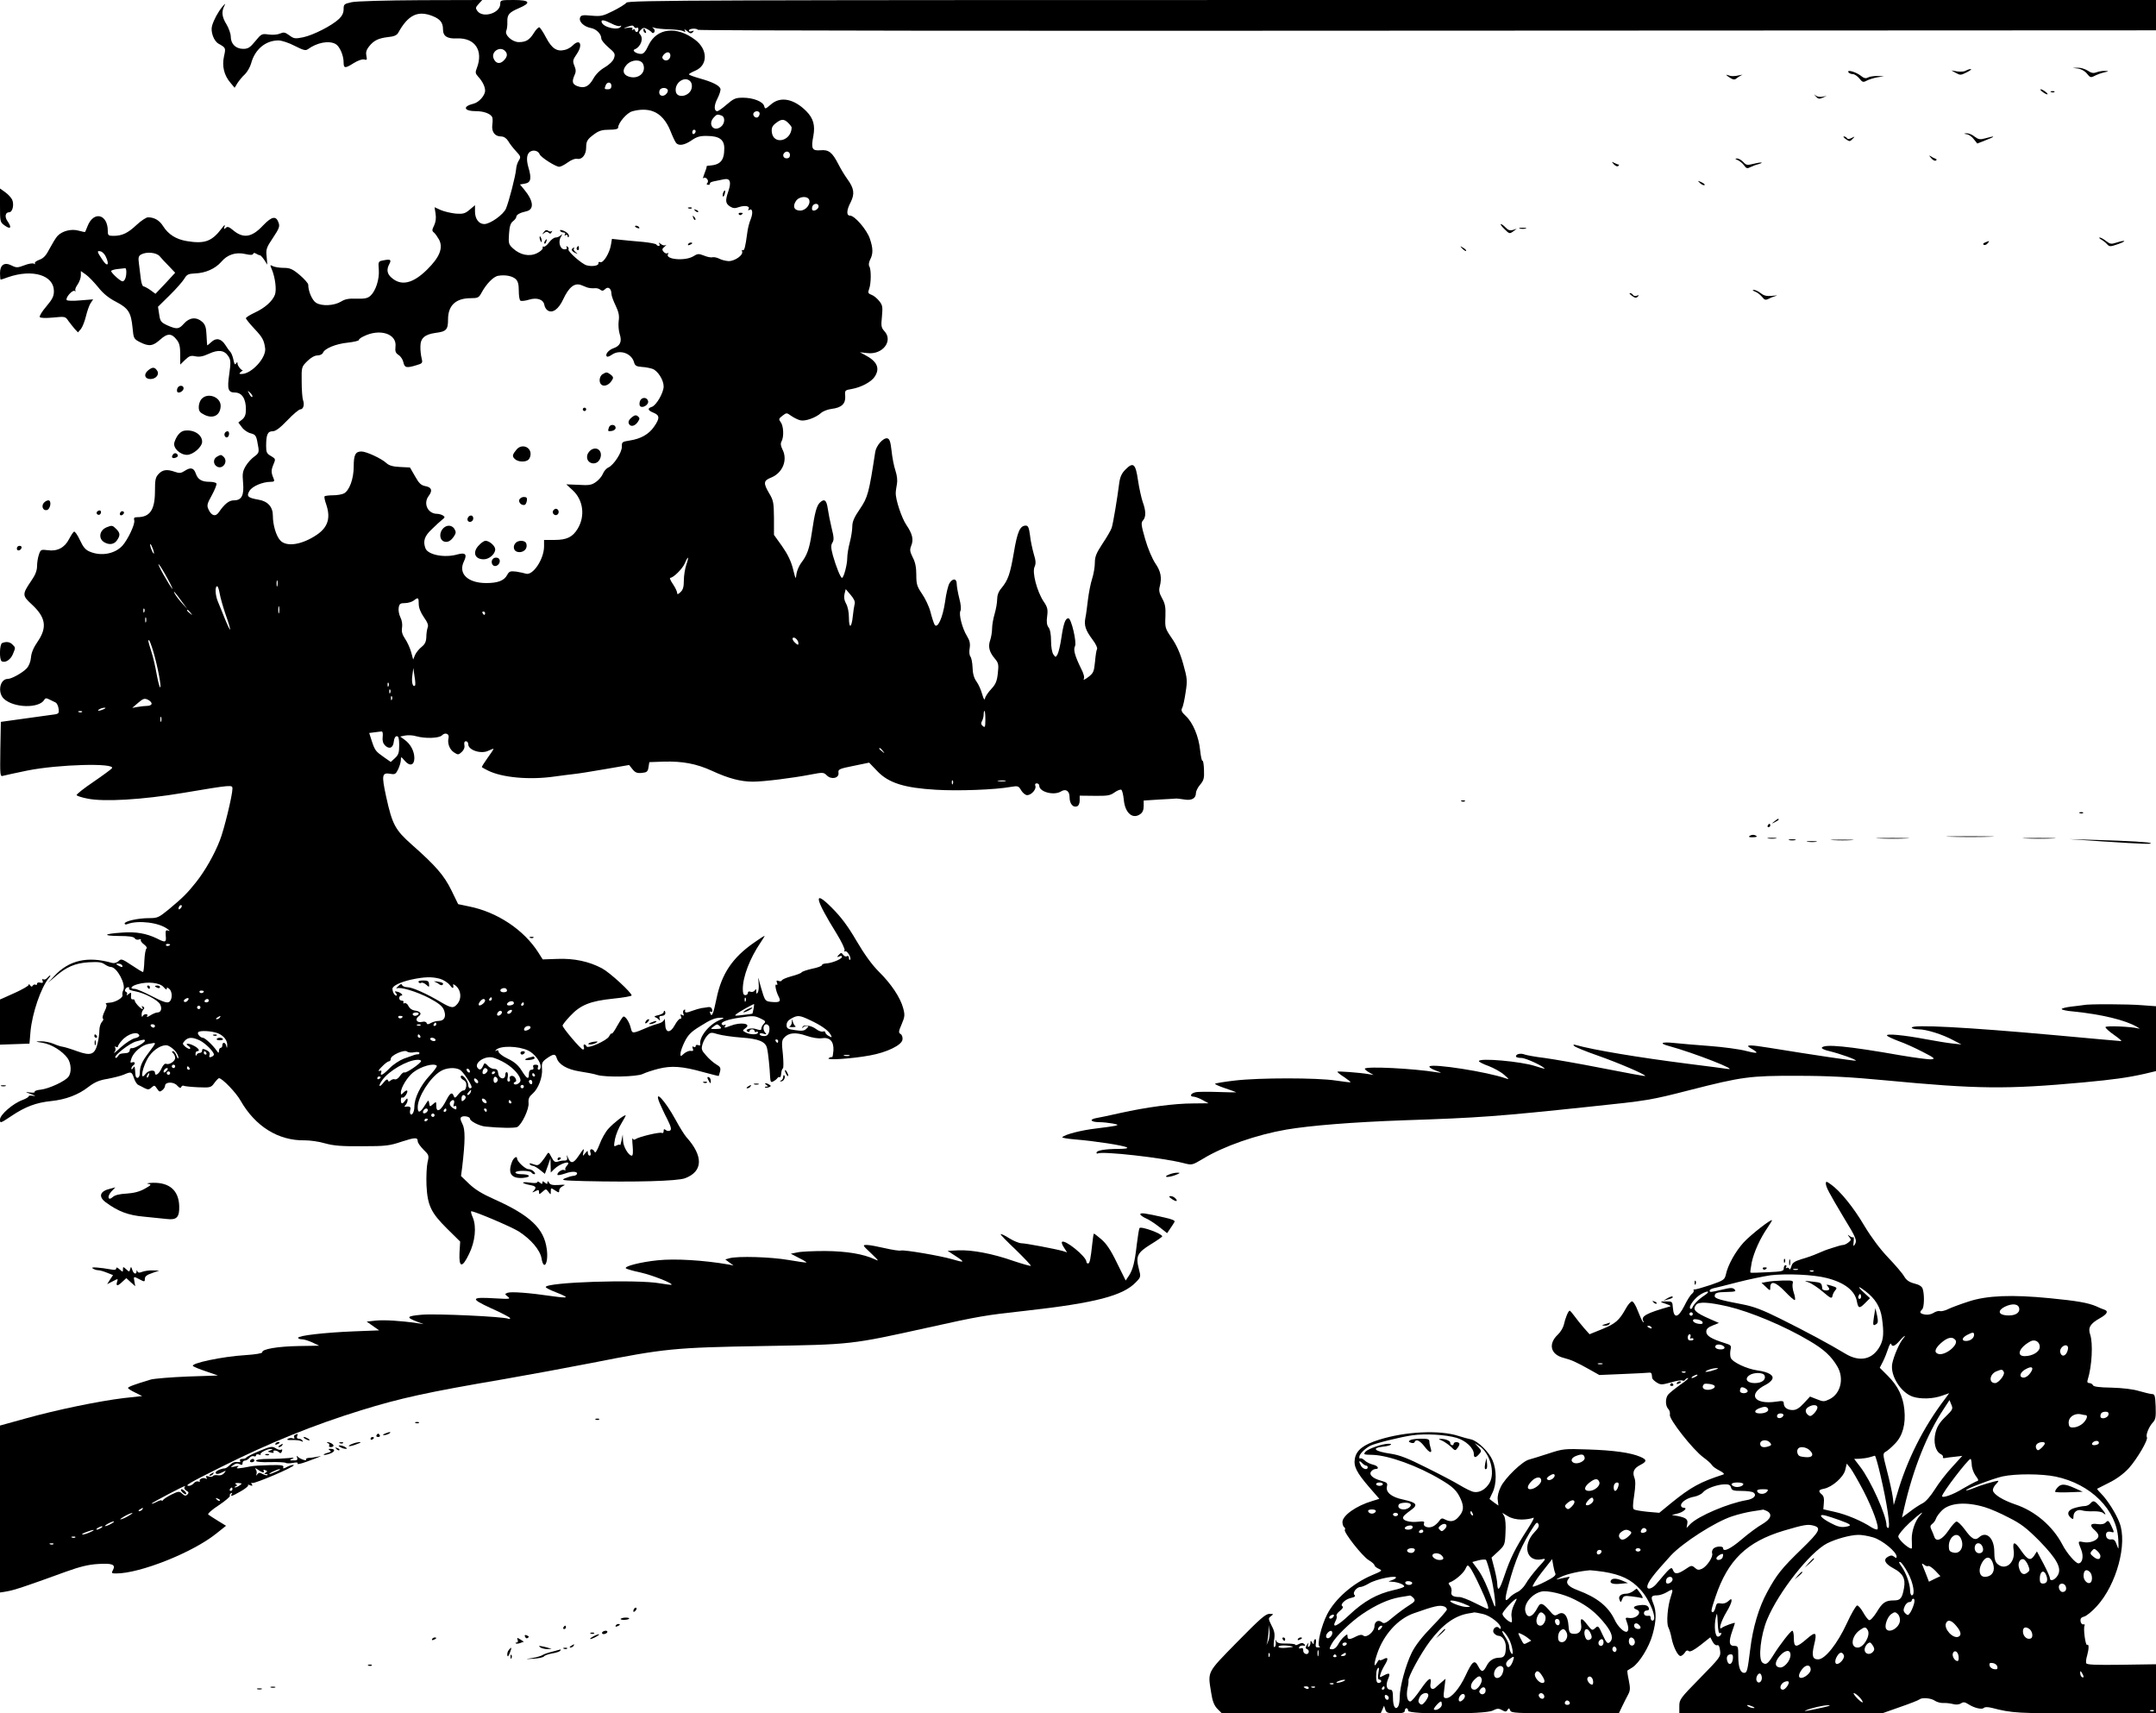 <?xml version="1.0" standalone="no"?>
<!DOCTYPE svg PUBLIC "-//W3C//DTD SVG 20010904//EN"
 "http://www.w3.org/TR/2001/REC-SVG-20010904/DTD/svg10.dtd">
<svg version="1.0" xmlns="http://www.w3.org/2000/svg"
 width="1280pt" height="1017pt" viewBox="0 0 1280 1017"
 preserveAspectRatio="xMidYMid meet">

<g transform="translate(0,1017) scale(0.1,-0.1)"
fill="#000000" stroke="none">
<path d="M2088 10157 c-45 -10 -48 -12 -48 -42 0 -21 -9 -40 -27 -57 -42 -40
-152 -96 -212 -109 -49 -10 -56 -9 -83 11 -26 19 -34 20 -55 11 -15 -7 -43 -9
-67 -6 -41 6 -44 5 -80 -39 -31 -38 -43 -46 -72 -46 -44 0 -74 29 -74 73 0 17
-12 50 -25 72 -27 43 -31 74 -14 108 9 19 8 19 -11 -3 -26 -32 -50 -76 -61
-113 -10 -35 10 -90 38 -106 44 -25 44 -25 33 -75 -13 -58 0 -112 37 -156 l26
-31 17 28 c10 15 29 39 44 52 14 14 31 43 37 65 22 83 86 136 162 136 19 0 62
-14 96 -32 52 -26 65 -30 79 -20 54 39 123 53 164 31 24 -13 48 -67 48 -109 0
-37 9 -37 61 -4 24 15 50 24 61 21 17 -5 18 -2 13 22 -4 19 0 35 15 54 29 37
56 50 114 57 35 3 52 11 60 25 59 107 117 135 206 99 44 -18 60 -39 60 -78 0
-41 25 -57 84 -54 106 4 157 -72 117 -176 -10 -25 -9 -32 7 -50 26 -28 42 -60
42 -84 0 -28 -36 -69 -67 -77 -70 -17 -60 -45 15 -45 43 0 81 -14 93 -33 4 -5
5 -26 2 -46 -6 -44 15 -71 52 -71 16 0 31 -10 42 -27 9 -16 30 -43 47 -61 28
-30 29 -34 16 -55 -8 -12 -15 -35 -16 -52 -3 -38 -42 -190 -60 -233 -15 -36
-94 -92 -129 -92 -32 0 -55 31 -55 74 l0 38 -32 -27 c-27 -23 -39 -26 -82 -23
-28 3 -68 12 -89 21 l-37 17 6 -39 c4 -26 1 -49 -9 -70 -13 -26 -13 -32 0 -42
8 -7 21 -26 30 -42 25 -49 3 -104 -71 -177 -85 -84 -155 -100 -213 -47 -25 22
-29 47 -12 79 14 26 8 31 -32 23 -34 -6 -34 -7 -30 -57 4 -57 -19 -126 -50
-154 -17 -15 -34 -18 -82 -17 -45 2 -68 -2 -92 -17 -41 -25 -115 -29 -149 -7
-23 15 -46 68 -46 107 0 8 -23 34 -51 58 -43 36 -58 42 -96 42 -24 0 -53 5
-63 10 -18 10 -18 8 -5 -22 19 -48 28 -119 17 -148 -15 -38 -58 -77 -118 -105
-30 -14 -54 -29 -54 -34 0 -5 23 -33 50 -62 48 -51 57 -67 64 -115 9 -56 -80
-154 -140 -154 -15 0 -16 2 -3 13 8 6 13 11 10 10 -7 -4 -31 26 -31 39 0 11
-2 10 -9 0 -6 -10 -10 -3 -15 22 -4 19 -12 41 -19 48 -7 7 -20 25 -29 40 -25
39 -55 45 -84 17 -13 -12 -24 -21 -24 -18 -1 2 -2 30 -4 61 -2 46 -8 62 -26
78 -34 30 -75 26 -107 -10 -31 -35 -43 -36 -100 -11 -38 18 -42 24 -48 65 l-7
45 69 68 c38 37 77 82 87 98 15 26 24 30 64 32 62 2 120 28 156 69 36 43 86
59 143 46 29 -7 43 -6 46 1 2 7 8 7 18 1 8 -5 17 -9 22 -9 4 0 16 -13 26 -28
l18 -28 -4 48 c-5 43 -1 54 38 112 36 54 41 67 33 89 -15 43 -40 38 -92 -16
-67 -72 -118 -80 -180 -27 -23 19 -32 22 -42 12 -10 -10 -12 -8 -7 8 5 14 -1
11 -16 -10 -59 -78 -101 -94 -209 -76 -64 11 -109 40 -140 89 -21 34 -52 52
-89 52 -11 0 -41 -20 -67 -44 -53 -50 -87 -66 -138 -66 -31 0 -34 3 -34 29 0
100 -84 121 -120 29 -7 -18 -14 -34 -15 -35 -1 -1 -18 2 -39 8 -43 12 -97 -2
-125 -32 -10 -11 -30 -44 -46 -74 -21 -41 -35 -57 -61 -67 -18 -6 -30 -16 -27
-21 4 -6 1 -7 -6 -2 -7 4 -32 0 -57 -10 -40 -15 -47 -15 -75 -1 -43 22 -69 4
-69 -46 0 -21 2 -38 4 -38 2 0 21 6 42 14 146 51 274 13 274 -82 0 -31 -9 -48
-45 -91 -25 -29 -42 -57 -39 -63 4 -6 34 -7 79 -3 71 7 73 7 91 -20 11 -15 28
-36 38 -48 l19 -20 18 21 c9 12 22 45 29 74 7 29 19 64 27 77 l16 24 -76 -6
c-42 -4 -78 -3 -81 2 -9 13 34 62 47 54 7 -3 9 -3 5 2 -4 4 1 20 12 35 11 16
20 40 20 55 l0 26 30 -21 c17 -12 49 -46 73 -75 28 -36 62 -64 105 -86 75 -39
90 -64 99 -155 6 -63 7 -66 44 -85 54 -27 76 -24 120 15 43 39 68 39 99 -2 15
-18 20 -40 20 -85 l0 -61 29 28 c24 23 34 27 61 21 24 -5 45 -1 80 15 56 26
92 22 116 -15 14 -22 15 -35 5 -106 -13 -88 -7 -109 33 -109 42 0 66 -36 66
-100 0 -31 -6 -46 -22 -60 l-23 -18 21 -28 c11 -16 35 -32 52 -36 32 -9 34
-12 46 -85 4 -27 1 -35 -24 -53 -16 -11 -39 -36 -51 -56 -18 -31 -21 -45 -16
-98 7 -76 -8 -106 -54 -106 -29 0 -55 -20 -90 -71 -19 -28 -44 -21 -61 17 -11
23 -9 33 20 85 18 33 30 64 27 69 -3 6 -22 10 -41 10 -47 0 -70 14 -82 50 -12
34 -31 38 -67 14 -20 -13 -31 -14 -56 -5 -48 17 -73 13 -97 -12 -19 -20 -22
-35 -22 -101 0 -112 -29 -156 -105 -156 -18 0 -22 -4 -18 -19 6 -22 -38 -114
-70 -150 -45 -49 -126 -64 -193 -36 -27 11 -40 27 -60 70 -14 30 -30 53 -35
49 -5 -3 -18 -23 -29 -44 -26 -51 -70 -74 -126 -66 -40 5 -43 4 -53 -26 -6
-17 -11 -48 -11 -68 0 -26 -10 -53 -34 -87 -55 -81 -55 -88 3 -141 83 -77 92
-136 35 -220 -24 -34 -38 -67 -40 -94 -2 -25 -12 -51 -26 -66 -25 -26 -89 -62
-112 -62 -47 0 -62 -81 -23 -118 59 -55 209 -58 240 -6 6 11 13 11 30 2 12 -6
29 -14 37 -18 8 -4 16 -21 18 -38 3 -30 3 -30 -55 -37 -32 -4 -110 -15 -173
-24 l-115 -16 -3 -163 c-2 -158 -2 -163 17 -157 11 3 75 17 143 31 185 37 523
46 503 14 -3 -5 -53 -42 -110 -81 -58 -39 -103 -75 -100 -79 3 -5 31 -14 62
-20 98 -21 329 -7 568 33 297 50 295 49 295 25 0 -38 -50 -245 -75 -307 -33
-85 -88 -181 -142 -249 -53 -66 -75 -88 -161 -160 -60 -49 -67 -52 -118 -52
-64 0 -144 -18 -144 -32 0 -6 8 -7 17 -3 64 24 188 9 238 -30 15 -11 15 -13 3
-9 -14 5 -16 0 -14 -30 4 -41 -1 -43 -52 -17 -62 30 -126 42 -209 35 -108 -7
-118 -19 -17 -20 60 0 88 -4 94 -14 4 -7 15 -10 25 -7 9 4 14 3 11 -2 -3 -5 5
-17 19 -27 13 -10 20 -21 15 -24 -6 -4 -11 -36 -13 -73 -1 -37 -5 -67 -8 -67
-4 0 -34 18 -68 41 -57 38 -62 39 -77 24 -11 -10 -25 -14 -38 -11 -146 42
-257 17 -346 -80 l-35 -38 42 36 c66 58 119 81 200 86 55 3 76 1 94 -12 13 -9
29 -16 37 -16 36 0 91 -103 74 -137 -5 -10 -7 -23 -5 -29 6 -16 -43 -45 -78
-46 -17 -1 -25 -4 -20 -8 7 -4 4 -19 -8 -43 -10 -20 -15 -40 -10 -43 5 -3 2
-12 -6 -20 -8 -9 -15 -31 -15 -50 0 -19 -5 -56 -11 -80 -17 -65 -40 -73 -121
-44 -35 13 -72 24 -83 26 -11 1 -37 9 -57 18 -21 9 -54 15 -75 15 -37 -1 -36
-2 10 -9 54 -9 117 -49 148 -91 22 -31 25 -86 5 -111 -19 -26 -114 -70 -163
-76 -23 -2 -40 -8 -37 -13 3 -5 -10 -6 -28 -4 -31 5 -31 4 7 -10 25 -9 30 -13
13 -10 -16 3 -28 2 -28 -3 0 -4 -16 -14 -35 -21 -57 -20 -135 -88 -135 -116 0
-24 1 -24 67 20 83 56 148 80 236 89 87 9 162 37 222 84 37 28 63 40 114 48
36 7 80 18 96 25 44 19 47 18 60 -20 6 -19 18 -38 26 -41 8 -4 25 -12 37 -19
20 -10 27 -10 42 4 16 14 18 14 32 -7 13 -20 17 -21 32 -9 9 7 16 19 16 26 0
24 52 25 72 1 14 -15 21 -17 24 -8 3 6 10 10 14 7 5 -3 44 -7 86 -9 73 -3 77
-2 97 26 11 15 24 28 27 28 19 0 102 -86 128 -133 88 -154 225 -239 382 -236
30 0 84 -7 120 -18 51 -14 98 -18 220 -17 140 0 163 3 234 27 81 26 96 27 96
2 0 -8 15 -30 34 -49 33 -32 34 -35 24 -77 -5 -24 -8 -84 -6 -134 6 -120 26
-163 123 -259 l77 -76 -4 -67 c-4 -89 16 -91 56 -8 37 74 46 163 23 218 -9 20
-13 37 -9 37 21 0 240 -93 282 -120 73 -47 126 -110 135 -159 13 -79 43 -28
31 55 -16 122 -99 200 -311 295 -70 31 -115 58 -149 91 l-49 47 7 53 c18 154
19 224 1 257 -13 26 -14 35 -5 41 14 9 50 1 50 -10 0 -15 55 -43 90 -47 85 -9
176 -10 191 -3 27 15 71 107 67 143 -2 25 3 37 24 55 34 29 60 98 56 148 -3
34 1 42 29 62 39 27 50 28 58 2 12 -39 61 -68 137 -80 40 -6 87 -15 104 -21
50 -15 236 -11 270 6 16 8 58 22 94 31 77 19 140 15 265 -20 49 -13 91 -24 92
-23 1 1 4 13 8 27 5 21 1 28 -23 42 -17 10 -43 33 -60 53 -27 30 -30 38 -21
67 5 18 18 41 29 52 18 19 23 19 62 7 24 -7 86 -16 139 -20 103 -7 145 -24
153 -64 7 -28 16 -121 18 -169 2 -31 5 -35 19 -27 10 5 21 14 24 19 4 6 10 8
14 6 4 -3 8 7 9 22 1 15 6 28 10 30 4 1 4 39 0 83 -8 70 -7 84 8 100 26 29 68
33 131 11 34 -12 72 -18 91 -15 48 8 73 -18 70 -73 -2 -23 -5 -41 -8 -39 -3 2
-12 -1 -20 -6 -20 -14 137 -4 245 16 100 18 189 61 193 94 2 14 -3 28 -11 33
-13 7 -13 15 6 58 19 45 20 55 9 96 -17 63 -71 144 -145 217 -41 41 -85 102
-132 182 -50 86 -91 141 -145 195 -114 115 -104 59 27 -152 30 -49 51 -93 47
-100 -4 -6 -3 -8 3 -5 12 7 40 -40 30 -50 -4 -3 -7 1 -7 11 0 10 -5 14 -12 10
-6 -4 -16 0 -22 8 -10 14 -13 14 -26 0 -13 -14 -12 -15 4 -9 11 5 16 3 14 -5
-5 -13 -62 -36 -95 -37 -13 -1 -23 -5 -23 -10 0 -5 -26 -15 -57 -21 -32 -7
-61 -17 -64 -22 -3 -5 -30 -15 -60 -23 -30 -8 -55 -19 -57 -24 -2 -6 -11 -7
-19 -4 -13 5 -15 2 -10 -11 4 -10 3 -15 -4 -11 -11 7 -3 -37 12 -67 17 -32 10
-39 -33 -36 -40 3 -44 6 -57 43 -7 22 -17 56 -22 75 -8 35 -8 35 -5 -6 2 -23
0 -48 -5 -55 -7 -11 -9 -9 -9 6 0 15 -2 17 -9 6 -5 -8 -16 -11 -25 -8 -10 4
-16 1 -16 -7 0 -7 -7 -13 -15 -13 -11 0 -15 11 -15 36 0 74 42 182 104 274 14
21 26 40 26 42 0 2 -29 -16 -64 -41 -128 -89 -192 -185 -222 -331 -19 -92 -28
-113 -37 -89 -4 11 -3 15 4 10 7 -4 9 1 7 12 -2 12 -11 18 -23 16 -11 -2 -29
-5 -40 -6 -11 -2 -36 -9 -55 -16 -35 -14 -48 -13 -42 3 1 5 -2 6 -7 2 -6 -3
-7 -13 -4 -22 5 -12 3 -14 -7 -8 -10 6 -12 4 -7 -8 4 -10 2 -16 -4 -14 -6 1
-20 -15 -31 -35 -29 -54 -58 -52 -59 5 -1 23 -3 35 -6 25 -2 -9 -16 -19 -31
-23 -15 -4 -40 -12 -57 -19 -103 -44 -101 -44 -110 -8 -9 37 -34 74 -45 67 -5
-3 -21 -28 -36 -55 -15 -28 -29 -48 -32 -45 -3 3 -10 -5 -16 -17 -13 -25 -128
-76 -134 -59 -2 6 -8 11 -13 11 -4 0 -6 -7 -3 -15 4 -8 1 -15 -5 -15 -12 0
-121 129 -121 142 0 5 20 31 45 57 61 66 120 89 255 103 61 6 110 15 110 19 0
17 -129 136 -176 161 -77 41 -166 60 -265 56 l-87 -3 -26 41 c-86 135 -245
241 -414 274 l-62 13 -40 82 c-43 88 -93 146 -236 272 -98 87 -115 119 -151
282 -29 134 -26 147 29 137 22 -4 29 0 42 28 9 19 16 44 16 56 0 20 1 20 23
-6 30 -35 57 -27 57 16 0 40 -22 83 -57 108 l-27 20 30 6 c16 3 45 2 64 -4 53
-15 136 -13 154 5 19 20 45 9 39 -15 -8 -32 6 -69 32 -86 24 -16 27 -15 46 2
13 12 19 27 16 41 -3 15 1 23 9 23 8 0 14 -8 14 -18 0 -35 77 -60 120 -38 17
8 30 13 30 10 0 -2 -16 -27 -36 -54 -20 -28 -35 -52 -33 -54 2 -2 18 -11 36
-20 84 -42 248 -57 398 -35 39 5 88 12 110 14 22 2 105 15 185 29 l145 25 20
-25 c16 -20 28 -25 55 -22 30 3 36 7 40 33 l5 31 86 3 c111 3 193 -12 287 -55
97 -45 171 -64 242 -64 62 0 234 21 347 43 68 13 73 13 92 -6 27 -27 74 -16
69 16 -3 20 4 24 90 41 l92 19 49 -51 c67 -70 160 -99 348 -110 131 -8 351 0
444 17 43 7 46 6 62 -21 9 -15 25 -28 35 -28 25 0 56 35 49 55 -4 9 -1 15 8
15 8 0 15 -6 15 -14 0 -37 87 -60 129 -34 29 18 51 3 51 -35 0 -38 21 -63 45
-53 9 3 15 18 15 34 l0 29 89 -1 c77 -1 93 2 119 21 16 11 33 18 39 15 6 -4
12 -31 15 -60 7 -77 52 -117 97 -85 14 9 21 25 21 48 l0 33 93 6 c50 3 97 5
102 6 6 0 27 -3 48 -6 42 -7 67 7 67 38 0 11 11 34 25 50 22 26 25 39 23 88
-1 32 -5 57 -9 54 -4 -2 -10 26 -14 63 -8 81 -43 164 -85 203 -25 23 -29 33
-22 47 6 10 15 52 21 94 11 70 10 81 -15 170 -18 64 -40 112 -68 152 -39 57
-40 62 -37 128 2 56 -2 76 -20 108 -16 29 -20 47 -14 68 14 54 7 91 -26 139
-18 27 -44 87 -60 143 -24 84 -26 98 -13 112 18 20 18 56 -2 110 -8 24 -21 82
-28 129 -14 98 -28 110 -75 62 -21 -21 -31 -42 -36 -78 -12 -94 -36 -239 -45
-267 -5 -15 -30 -58 -55 -95 -36 -55 -45 -76 -45 -113 0 -24 -7 -66 -16 -94
-9 -27 -20 -84 -25 -125 -5 -41 -11 -90 -15 -107 -9 -46 1 -74 41 -128 20 -26
32 -51 28 -58 -4 -6 -9 -40 -12 -75 -6 -59 -9 -67 -40 -91 -19 -14 -31 -20
-27 -12 6 9 0 33 -17 65 -35 72 -46 110 -35 130 12 22 -22 166 -39 166 -18 0
-29 -30 -42 -118 -6 -41 -16 -83 -22 -95 -11 -20 -12 -20 -25 -2 -8 11 -14 44
-14 80 0 38 -5 68 -15 81 -10 13 -13 33 -8 67 5 40 2 53 -22 88 -39 60 -68
171 -53 204 9 20 8 36 -5 78 -8 29 -19 78 -22 110 -6 45 -11 57 -25 57 -34 0
-50 -35 -71 -161 -22 -127 -34 -163 -75 -212 -16 -19 -24 -41 -24 -65 0 -20
-7 -59 -15 -86 -8 -27 -15 -66 -15 -86 0 -20 -5 -51 -11 -69 -14 -39 -6 -71
26 -109 23 -27 25 -36 19 -89 -5 -47 -13 -65 -39 -93 -18 -19 -35 -44 -37 -55
-3 -14 -8 -6 -17 25 -7 25 -22 59 -34 75 -15 21 -22 47 -23 83 -1 29 -7 58
-13 65 -6 8 -8 29 -4 50 4 27 0 45 -16 71 -28 45 -50 130 -39 150 5 9 3 38 -7
75 -8 32 -15 71 -15 85 0 33 -24 35 -43 4 -8 -13 -20 -62 -26 -109 -14 -97
-46 -166 -63 -136 -5 10 -16 43 -24 75 -8 31 -31 80 -50 107 -30 44 -34 58
-34 113 0 44 -6 75 -21 103 -17 35 -19 45 -9 70 15 36 7 70 -29 123 -28 41
-65 152 -63 191 0 11 4 34 7 52 4 19 1 50 -9 80 -9 26 -19 79 -23 118 -6 54
-12 70 -25 73 -24 5 -67 -44 -72 -82 -37 -242 -44 -268 -90 -336 -35 -51 -46
-76 -46 -106 0 -21 -7 -64 -15 -94 -8 -30 -15 -72 -15 -93 0 -39 -21 -117 -31
-117 -9 0 -35 66 -54 132 -12 46 -13 61 -3 77 10 16 9 33 -5 88 -9 37 -19 89
-23 116 -7 50 -21 59 -48 32 -18 -19 -29 -59 -46 -175 -14 -96 -28 -136 -64
-182 -13 -18 -26 -49 -28 -68 -3 -32 -5 -28 -20 33 -12 47 -32 88 -65 135
l-48 67 0 100 c-1 91 -3 104 -28 146 -36 61 -35 76 11 94 69 28 100 105 67
168 -10 21 -12 34 -5 47 15 27 12 92 -5 114 -13 17 -12 21 10 38 25 19 25 19
53 -1 16 -11 40 -23 54 -26 28 -7 91 15 123 44 11 10 39 21 63 24 59 7 83 31
80 76 -3 34 -2 35 39 42 56 10 116 42 136 73 33 50 15 91 -58 129 l-30 16 45
-5 c90 -11 155 73 100 131 -18 20 -20 30 -14 86 5 57 4 67 -16 92 -13 16 -33
33 -46 37 -21 8 -22 13 -14 35 12 32 13 115 1 134 -5 8 -3 24 5 40 18 34 18
67 -2 125 -18 53 -90 136 -117 136 -23 0 -22 32 4 81 24 49 20 81 -21 137 -16
22 -40 62 -53 88 -36 70 -57 87 -107 82 -49 -4 -56 10 -41 86 11 62 0 103 -41
145 -74 75 -155 91 -211 41 -33 -28 -35 -29 -40 -10 -7 27 -65 50 -126 50 -44
0 -55 -5 -96 -40 -25 -22 -51 -40 -56 -40 -21 0 -21 35 1 76 12 24 20 50 17
58 -8 20 -49 40 -124 61 -35 10 -63 20 -63 24 0 3 18 13 39 22 74 32 74 125
-1 182 -111 85 -229 71 -278 -32 -17 -37 -29 -51 -44 -51 -28 0 -56 20 -38 27
37 15 55 66 31 90 -7 7 -6 15 6 26 13 14 20 14 38 4 12 -6 25 -16 28 -21 4 -4
10 -3 14 4 4 7 1 17 -6 22 -10 7 -9 8 6 3 11 -4 49 -8 85 -9 36 -1 74 -5 84
-10 15 -8 18 -6 11 5 -5 8 1 5 14 -5 17 -16 24 -17 34 -7 9 10 8 11 -5 6 -11
-4 -18 -2 -18 4 0 12 46 15 53 4 3 -5 1952 -7 4331 -5 l4326 2 0 90 0 90
-4534 0 c-4125 0 -4535 -1 -4547 -16 -7 -9 -43 -31 -79 -49 -60 -30 -72 -33
-128 -28 -52 5 -63 3 -68 -11 -9 -24 22 -54 63 -62 34 -6 63 -36 63 -63 0 -9
19 -32 42 -52 39 -33 42 -39 33 -65 -6 -17 -28 -38 -55 -54 -28 -16 -54 -42
-68 -68 -26 -46 -53 -59 -95 -43 -29 11 -33 27 -16 65 9 19 9 32 -1 56 -11 27
-10 34 14 69 38 55 20 95 -24 51 -11 -11 -31 -23 -46 -26 -47 -12 -77 7 -111
71 -17 33 -36 61 -41 63 -5 1 -20 -13 -32 -33 -26 -42 -47 -55 -90 -55 -39 0
-86 43 -74 68 4 9 7 33 6 52 -1 43 9 56 70 82 74 32 64 48 -32 48 -77 0 -80
-1 -80 -23 0 -55 -103 -87 -136 -42 -12 17 -11 21 8 42 l21 23 -364 -1 c-206
-1 -385 -6 -411 -12z m1543 -127 c22 -12 45 -18 51 -14 7 4 8 3 4 -4 -15 -25
-104 -5 -114 26 -5 17 13 15 59 -8z m134 -20 c4 -6 11 -8 16 -5 5 4 9 -1 9 -9
0 -9 -4 -16 -10 -16 -5 0 -10 5 -10 11 0 5 -5 7 -12 3 -7 -4 -8 -3 -4 4 5 8
-3 10 -26 7 -29 -4 -30 -4 -8 4 34 12 38 12 45 1z m-767 -142 c17 -17 15 -35
-8 -58 -23 -23 -48 -17 -60 14 -15 39 38 74 68 44z m982 -28 c0 -24 -26 -38
-42 -22 -8 8 -8 15 2 27 18 21 40 19 40 -5z m-161 -52 c19 -51 -32 -92 -88
-72 -34 12 -38 40 -10 70 31 33 86 33 98 2z m281 -103 c7 -8 10 -25 6 -40 -12
-48 -88 -62 -94 -17 -8 53 57 95 88 57z m-470 -25 c0 -13 -7 -20 -20 -20 -22
0 -23 1 -14 24 9 23 34 20 34 -4z m335 -29 c0 -8 -8 -19 -17 -25 -22 -13 -41
3 -32 28 8 20 49 18 49 -3z m-88 -122 c44 -16 80 -57 104 -118 12 -31 27 -62
32 -68 15 -21 51 -15 93 14 30 21 50 27 91 26 73 0 103 -22 103 -73 0 -72 -22
-98 -87 -103 -12 0 -20 -3 -18 -5 2 -2 -4 -20 -12 -40 -8 -20 -12 -34 -7 -30
12 13 36 -13 24 -27 -7 -8 -5 -12 5 -12 8 0 12 4 10 8 -3 4 9 10 25 13 17 3
43 9 59 12 36 7 44 -16 25 -72 -19 -55 -17 -71 9 -89 19 -12 30 -13 55 -4 36
12 67 5 56 -12 -4 -8 -3 -9 5 -5 18 12 23 -17 8 -55 -8 -18 -18 -56 -21 -84
-11 -83 -17 -105 -27 -100 -5 4 -6 0 -3 -8 8 -21 -43 -57 -80 -57 -17 1 -42 7
-55 14 -13 7 -32 11 -41 9 -9 -3 -32 2 -51 10 -31 12 -37 12 -64 -5 -49 -29
-169 -18 -149 14 4 6 3 8 -3 5 -6 -4 -16 0 -23 8 -11 13 -10 18 6 31 10 9 13
13 6 9 -7 -4 -20 -1 -29 7 -12 9 -15 9 -9 1 4 -7 3 -13 -3 -13 -5 0 -12 4 -15
9 -3 4 -38 11 -78 15 -40 3 -98 9 -129 12 l-56 6 -6 -36 c-8 -48 -45 -109 -63
-102 -8 3 -13 0 -11 -7 2 -14 -36 -21 -70 -12 -28 7 -115 84 -108 95 3 5 0 12
-6 16 -8 4 -9 3 -5 -4 5 -8 0 -12 -13 -12 -26 0 -39 45 -21 74 10 17 10 19 -1
9 -7 -7 -21 -13 -31 -13 -9 0 -27 -13 -39 -30 -12 -16 -26 -27 -31 -24 -5 3
-7 0 -6 -8 2 -7 -14 -21 -34 -31 -45 -22 -100 -11 -143 29 -25 23 -27 30 -23
86 3 45 9 64 24 75 10 8 19 19 19 25 0 13 21 25 57 33 51 10 47 61 -10 130
l-25 30 29 5 c36 6 41 30 21 97 -15 52 -9 86 17 96 20 8 43 -1 50 -19 7 -18
95 -74 116 -74 9 0 32 12 51 26 21 15 43 24 57 21 28 -5 52 25 52 68 0 37 7
49 50 80 26 19 46 25 87 25 36 0 53 4 53 13 0 27 51 87 83 96 44 13 91 13 124
0z m633 -13 c0 -8 -5 -18 -11 -22 -14 -8 -33 11 -25 25 10 16 36 13 36 -3z
m-226 -12 c23 -9 20 -50 -6 -68 -42 -30 -77 16 -41 56 18 20 23 21 47 12z
m396 -44 c11 -11 20 -23 20 -27 -2 -82 -110 -106 -118 -26 -2 24 3 36 24 52
33 26 49 26 74 1z m-550 -49 c0 -6 -4 -13 -10 -16 -5 -3 -10 1 -10 9 0 9 5 16
10 16 6 0 10 -4 10 -9z m560 -141 c0 -13 -7 -20 -20 -20 -19 0 -27 20 -13 33
13 14 33 6 33 -13z m114 -266 c10 -27 -21 -64 -53 -64 -36 0 -47 24 -26 56 18
29 69 33 79 8z m56 -39 c0 -16 -27 -32 -37 -22 -3 4 -3 13 0 22 8 20 37 20 37
0z m-4232 -298 c24 -51 9 -64 -20 -19 -33 49 -34 55 -11 50 10 -2 24 -16 31
-31z m320 2 c9 -11 34 -38 55 -59 l37 -39 -58 -63 -59 -62 -30 22 c-17 12 -36
22 -41 22 -6 0 -13 20 -16 45 -3 25 -8 65 -11 89 -5 36 -3 46 12 55 32 18 91
13 111 -10z m-198 -93 c0 -33 -10 -56 -23 -56 -12 0 -67 50 -67 61 0 4 17 10
38 12 20 2 40 4 45 5 4 1 7 -9 7 -22z m2312 -43 c13 -12 18 -31 18 -69 0 -29
4 -56 10 -59 5 -3 28 -1 50 6 49 15 87 1 92 -32 2 -12 11 -27 20 -32 28 -18
64 7 91 65 35 75 68 100 107 86 8 -4 24 -9 35 -14 11 -4 30 -6 43 -5 13 2 29
-2 36 -9 10 -8 18 -7 29 4 17 18 37 3 37 -28 0 -12 12 -43 25 -70 18 -38 23
-60 18 -92 -3 -23 0 -58 6 -77 15 -45 3 -71 -39 -85 -29 -11 -49 -37 -37 -48
3 -4 16 1 29 10 48 34 119 9 133 -47 5 -17 14 -23 45 -25 22 -1 51 -7 65 -12
31 -12 65 -66 65 -104 0 -37 -44 -113 -70 -121 -28 -9 -25 -21 10 -35 37 -15
38 -33 3 -83 -31 -45 -79 -72 -145 -82 -44 -7 -47 -9 -46 -36 1 -34 -48 -109
-80 -124 -12 -5 -27 -22 -33 -38 -6 -15 -25 -37 -41 -48 -25 -18 -40 -21 -103
-17 l-73 3 38 -35 c63 -58 75 -153 30 -228 -30 -50 -65 -67 -137 -67 l-63 0 0
-40 c-1 -76 -68 -175 -109 -160 -8 3 -33 8 -56 12 -36 4 -42 2 -54 -20 -18
-34 -56 -48 -124 -48 -110 0 -168 56 -133 128 21 43 9 55 -38 42 -76 -22 -175
-3 -190 36 -16 42 -6 73 37 113 23 23 51 48 62 57 17 13 18 16 5 25 -8 5 -24
10 -35 10 -55 0 -84 61 -50 106 24 32 18 51 -18 58 -27 5 -39 16 -63 59 l-30
52 -59 3 c-44 2 -66 9 -82 24 -28 26 -118 68 -147 68 -36 0 -46 -20 -46 -89 0
-74 -26 -143 -58 -160 -12 -6 -40 -11 -65 -11 -24 0 -46 -3 -50 -6 -3 -3 1
-24 9 -46 28 -81 12 -136 -53 -181 -89 -61 -183 -76 -220 -34 -24 27 -43 91
-43 146 0 52 -30 86 -86 95 -63 11 -72 20 -53 52 17 28 78 54 128 54 18 0 22
4 16 18 -16 37 -16 50 -2 84 14 33 14 34 -14 51 -25 14 -29 22 -29 59 0 68 9
88 38 88 18 0 43 18 88 65 34 36 69 65 77 65 18 0 26 29 16 55 -4 11 -8 60 -8
109 -1 87 -1 88 33 122 21 21 44 34 60 34 15 0 29 7 33 15 9 26 77 54 147 61
36 4 66 11 66 15 0 5 12 15 28 22 96 49 199 16 190 -60 -3 -28 0 -38 18 -50
13 -8 26 -28 29 -44 7 -32 18 -35 77 -17 37 11 38 13 31 42 -4 17 -8 48 -7 70
0 48 25 71 90 80 64 8 74 19 74 80 0 83 46 126 135 126 41 0 48 3 63 31 29 54
72 98 100 102 41 7 84 -1 104 -20z m-1564 -699 c-4 -3 -12 5 -18 18 -12 22
-12 22 6 6 10 -10 15 -20 12 -24z m-589 -906 c6 -18 7 -28 2 -23 -10 12 -25
55 -18 55 3 0 10 -15 16 -32z m3166 -89 c-8 -23 -15 -65 -15 -94 0 -39 -5 -56
-20 -70 -15 -14 -20 -15 -20 -4 0 8 -11 31 -25 52 -14 20 -21 37 -16 37 19 0
74 55 87 87 20 47 26 41 9 -8z m-3080 -84 c21 -38 33 -65 27 -60 -5 6 -29 44
-52 85 -23 41 -35 68 -27 60 8 -8 31 -46 52 -85z m652 -42 c-3 -10 -5 -4 -5
12 0 17 2 24 5 18 2 -7 2 -21 0 -30z m-343 -45 c4 -24 20 -81 36 -127 17 -47
28 -86 26 -88 -2 -2 -16 27 -31 64 -15 37 -33 83 -41 101 -16 36 -19 92 -5 92
5 0 11 -19 15 -42z m3770 -63 c-3 -11 -8 -44 -11 -73 -7 -71 -23 -77 -23 -8 0
32 -7 66 -17 83 -11 20 -14 38 -9 58 l7 28 29 -34 c20 -23 28 -41 24 -54z
m-3995 15 l33 -45 -32 35 c-17 19 -36 44 -42 55 -14 27 1 10 41 -45z m1407
-15 c0 -23 11 -50 30 -78 22 -31 29 -48 23 -62 -4 -11 -8 -37 -8 -57 -1 -27
-8 -42 -28 -58 -15 -12 -33 -34 -39 -48 l-11 -27 -12 44 c-7 25 -23 60 -36 79
-17 25 -22 43 -18 67 3 19 -1 44 -10 61 -8 16 -13 42 -10 57 4 23 10 27 37 27
18 0 41 7 52 15 27 21 30 19 30 -20z m-829 -52 c-3 -10 -5 -2 -5 17 0 19 2 27
5 18 2 -10 2 -26 0 -35z m-800 5 c-3 -8 -6 -5 -6 6 -1 11 2 17 5 13 3 -3 4
-12 1 -19z m274 -5 c13 -16 12 -17 -3 -4 -17 13 -22 21 -14 21 2 0 10 -8 17
-17z m1749 -3 c0 -5 -2 -10 -4 -10 -3 0 -8 5 -11 10 -3 6 -1 10 4 10 6 0 11
-4 11 -10z m-2013 -52 c-3 -7 -5 -2 -5 12 0 14 2 19 5 13 2 -7 2 -19 0 -25z
m3873 -126 c0 -13 -3 -12 -20 3 -11 10 -17 22 -14 27 8 12 34 -11 34 -30z
m-3830 -49 c25 -84 50 -213 41 -213 -4 0 -13 35 -21 78 -7 42 -21 103 -32 136
-20 64 -20 66 -13 66 2 0 14 -30 25 -67z m1554 -202 c-13 -13 -22 19 -16 59
l6 45 7 -50 c5 -27 6 -51 3 -54z m-157 -3 c-3 -8 -6 -5 -6 6 -1 11 2 17 5 13
3 -3 4 -12 1 -19z m10 -40 c-3 -8 -6 -5 -6 6 -1 11 2 17 5 13 3 -3 4 -12 1
-19z m10 -40 c-3 -8 -6 -5 -6 6 -1 11 2 17 5 13 3 -3 4 -12 1 -19z m-1427 -25
c0 -7 -11 -13 -24 -13 -13 0 -39 -3 -57 -6 l-34 -6 35 30 c29 25 38 28 57 19
13 -6 23 -16 23 -24z m-285 -33 c-27 -12 -43 -12 -25 0 8 5 22 9 30 9 10 0 8
-3 -5 -9z m-128 -16 c-3 -3 -12 -4 -19 -1 -8 3 -5 6 6 6 11 1 17 -2 13 -5z
m5363 -45 c0 -44 -2 -50 -15 -39 -11 9 -12 17 -5 30 6 10 10 28 10 39 0 12 2
21 5 21 3 0 5 -23 5 -51z m-4893 -11 c-3 -7 -5 -2 -5 12 0 14 2 19 5 13 2 -7
2 -19 0 -25z m1315 -91 c-3 -23 2 -39 13 -51 26 -26 49 -16 53 22 2 20 9 32
18 32 10 0 14 -14 14 -53 0 -44 -4 -58 -25 -77 l-25 -23 -40 28 c-50 35 -54
40 -73 97 l-15 47 31 4 c18 2 37 5 42 5 7 1 9 -12 7 -31z m2969 -84 c13 -16
12 -17 -3 -4 -10 7 -18 15 -18 17 0 8 8 3 21 -13z m416 -195 c-3 -8 -6 -5 -6
6 -1 11 2 17 5 13 3 -3 4 -12 1 -19z m311 15 c-10 -2 -28 -2 -40 0 -13 2 -5 4
17 4 22 1 32 -1 23 -4z m-4896 -755 c-7 -7 -12 -8 -12 -2 0 14 12 26 19 19 2
-3 -1 -11 -7 -17z m-62 -214 c0 -8 -19 -13 -24 -6 -3 5 1 9 9 9 8 0 15 -2 15
-3z m-285 -124 c8 -13 -5 -13 -25 0 -13 8 -13 10 2 10 9 0 20 -4 23 -10z
m1887 -80 c20 -6 46 -22 58 -37 18 -24 25 -23 20 2 -1 5 7 1 18 -8 29 -26 33
-73 10 -103 -25 -31 -36 -30 -100 7 -85 51 -171 89 -200 89 -14 0 -28 6 -31
13 -3 8 -10 7 -23 -7 -11 -10 -14 -16 -8 -13 19 11 118 -19 193 -58 54 -29 77
-47 86 -69 16 -39 4 -66 -30 -66 -14 0 -35 -6 -46 -12 -17 -10 -23 -10 -26 -1
-3 8 -14 11 -28 7 -30 -7 -44 15 -20 33 22 15 12 30 -25 35 -14 2 -29 13 -35
26 -5 12 -16 20 -23 17 -7 -3 -10 0 -7 5 3 6 -1 10 -9 10 -9 0 -16 7 -16 15 0
8 5 15 11 15 17 0 1 17 -21 23 -17 4 -19 3 -9 -9 7 -8 7 -14 1 -14 -10 0 -22
23 -22 41 0 17 48 40 111 54 79 17 123 18 171 5z m-1640 -50 c10 -12 18 -17
18 -10 0 10 3 10 15 0 20 -17 19 -67 -2 -78 -12 -7 -38 2 -100 34 -46 24 -92
44 -103 44 -33 0 -22 17 18 28 59 17 132 9 154 -18z m-206 -9 c-3 -5 13 -11
35 -15 54 -9 135 -51 149 -77 14 -25 6 -49 -15 -49 -9 0 -28 -8 -42 -17 -15
-10 -24 -12 -20 -5 5 7 3 12 -7 12 -8 0 -17 -6 -19 -12 -3 -7 -6 -4 -6 8 -1
11 4 25 10 31 8 8 7 13 -2 18 -8 5 -10 4 -5 -3 4 -7 5 -12 2 -12 -10 0 -46 39
-46 50 0 6 -6 9 -12 8 -8 -2 -12 6 -10 21 2 21 0 22 -15 10 -9 -8 -14 -9 -10
-2 4 6 2 13 -5 15 -13 5 -2 28 13 28 6 0 8 -4 5 -9z m2244 -12 c0 -5 -9 -9
-20 -9 -22 0 -27 16 -7 23 15 5 27 -1 27 -14z m-1800 -3 c0 -11 -19 -15 -25
-6 -3 5 1 10 9 10 9 0 16 -2 16 -4z m-98 -58 c-6 -6 -15 -8 -19 -4 -4 4 -1 11
7 16 19 12 27 3 12 -12z m1808 12 c0 -5 -5 -10 -11 -10 -5 0 -7 5 -4 10 3 6 8
10 11 10 2 0 4 -4 4 -10z m1507 -12 c-3 -8 -6 -5 -6 6 -1 11 2 17 5 13 3 -3 4
-12 1 -19z m-3187 2 c0 -5 -7 -10 -16 -10 -8 0 -12 5 -9 10 3 6 10 10 16 10 5
0 9 -4 9 -10z m1640 1 c0 -13 -29 -35 -37 -28 -7 8 15 37 28 37 5 0 9 -4 9 -9z
m171 -16 c0 -13 -41 -19 -41 -7 0 11 20 22 33 18 5 -1 8 -6 8 -11z m59 -5 c0
-5 -5 -10 -11 -10 -5 0 -7 5 -4 10 3 6 8 10 11 10 2 0 4 -4 4 -10z m1364 -27
c-3 -15 -6 -28 -7 -30 -1 -1 -27 -5 -57 -8 -50 -6 -53 -6 -35 8 17 13 96 57
102 57 1 0 -1 -12 -3 -27z m-3284 7 c0 -5 -4 -10 -10 -10 -5 0 -10 5 -10 10 0
6 5 10 10 10 6 0 10 -4 10 -10z m1842 -32 c-6 -6 -15 -8 -19 -4 -4 4 -1 11 7
16 19 12 27 3 12 -12z m-52 3 c0 -12 -20 -25 -27 -18 -7 7 6 27 18 27 5 0 9
-4 9 -9z m-495 -11 c-3 -5 -13 -10 -21 -10 -8 0 -14 5 -14 10 0 6 9 10 21 10
11 0 17 -4 14 -10z m-1180 -20 c-3 -5 -12 -10 -18 -10 -7 0 -6 4 3 10 19 12
23 12 15 0z m1085 6 c0 -11 -19 -15 -25 -6 -3 5 1 10 9 10 9 0 16 -2 16 -4z
m2126 -12 c29 -14 32 -18 19 -31 -8 -8 -15 -21 -15 -28 0 -11 -6 -12 -29 -4
-32 11 -74 -2 -52 -15 6 -4 11 -2 11 3 0 6 7 11 15 11 8 0 15 -5 15 -11 0 -5
5 -7 10 -4 6 3 10 1 10 -4 0 -14 -46 -14 -72 0 -21 11 -21 12 -2 26 38 27 -28
38 -89 14 -36 -14 -40 -14 -31 1 4 6 3 8 -4 4 -6 -3 -13 -2 -17 4 -8 13 35 29
105 39 83 13 89 12 126 -5z m292 -9 c67 -31 109 -61 123 -86 10 -19 9 -19 -10
-9 -12 6 -21 16 -21 21 0 6 -6 9 -14 6 -8 -3 -26 3 -40 14 -30 23 -78 30 -82
11 -1 -7 0 -8 3 -2 2 5 12 10 21 10 15 0 15 -1 0 -16 -12 -13 -27 -15 -67 -9
-45 6 -51 10 -51 31 0 15 9 28 28 38 37 21 49 20 110 -9z m-538 -1 c-64 -28
-123 -104 -112 -146 1 -4 -5 -5 -13 -2 -8 4 -15 1 -15 -6 0 -6 -5 -8 -12 -4
-8 5 -9 2 -5 -10 5 -13 2 -16 -12 -14 -10 2 -28 -6 -40 -16 -21 -19 -21 -19
-21 0 0 11 11 43 25 71 20 40 39 59 88 89 68 43 90 52 127 53 22 0 21 -2 -10
-15z m-1680 -24 c0 -5 -5 -10 -11 -10 -5 0 -7 5 -4 10 3 6 8 10 11 10 2 0 4
-4 4 -10z m-1670 -10 c0 -5 -4 -10 -9 -10 -6 0 -13 5 -16 10 -3 6 1 10 9 10 9
0 16 -4 16 -10z m1577 4 c-3 -3 -12 -4 -19 -1 -8 3 -5 6 6 6 11 1 17 -2 13 -5z
m1778 -7 c11 -12 7 -14 -23 -15 -35 -1 -36 0 -18 13 24 18 24 18 41 2z m290 2
c4 -5 4 -21 1 -35 -5 -17 -13 -24 -31 -24 -14 0 -25 5 -25 11 0 6 9 8 22 3 20
-6 21 -5 9 9 -14 17 -9 47 8 47 5 0 13 -5 16 -11z m-1415 -8 c0 -10 -30 -24
-37 -17 -3 3 -2 9 2 15 8 13 35 15 35 2z m-1855 -35 c35 -15 56 -43 54 -73 -1
-17 -2 -17 -6 0 -5 21 -23 23 -23 2 0 -8 -4 -15 -10 -15 -5 0 -10 -8 -10 -17
-1 -16 -2 -16 -15 2 -23 33 -69 75 -81 75 -15 0 -36 25 -27 33 11 12 83 7 118
-7z m-468 -12 c2 -6 -10 -14 -27 -17 -17 -4 -54 -28 -83 -54 -28 -27 -46 -40
-39 -31 8 9 10 23 6 29 -4 8 -3 9 4 5 7 -4 12 -3 12 2 0 5 10 21 23 35 35 41
95 58 104 31z m1668 -4 c3 -5 1 -10 -4 -10 -6 0 -11 5 -11 10 0 6 2 10 4 10 3
0 8 -4 11 -10z m-1309 -26 c33 -16 84 -67 84 -84 0 -4 -7 -11 -16 -14 -11 -4
-14 -1 -10 12 4 11 -2 21 -19 29 -20 9 -25 8 -25 -3 0 -8 -6 -14 -14 -14 -8 0
-17 -6 -19 -12 -3 -8 -6 -6 -6 5 -1 9 4 17 9 17 21 0 9 19 -22 34 -31 16 -55
13 -28 -4 8 -5 12 -12 8 -15 -3 -4 -15 2 -27 11 -19 17 -19 19 -4 36 20 22 45
23 89 2z m1399 6 c3 -5 -1 -10 -9 -10 -8 0 -18 5 -21 10 -3 6 1 10 9 10 8 0
18 -4 21 -10z m-1725 -8 c0 -11 -63 -47 -77 -44 -7 2 -13 -4 -13 -13 0 -8 -9
-16 -20 -16 -37 -3 -41 -4 -50 -19 -5 -8 -12 -12 -15 -8 -11 11 85 86 123 96
49 13 52 13 52 4z m3760 -2 c0 -5 -2 -10 -4 -10 -3 0 -8 5 -11 10 -3 6 -1 10
4 10 6 0 11 -4 11 -10z m-3700 -15 c0 -3 -16 -26 -36 -52 -42 -55 -54 -83 -54
-124 0 -31 -24 -38 -26 -8 -4 54 -4 54 -14 39 -6 -9 -10 -10 -10 -3 0 6 5 15
10 18 16 10 12 25 -5 19 -12 -5 -13 -1 -4 25 13 36 61 77 99 84 14 2 28 5 33
6 4 0 7 -1 7 -4z m118 -41 c12 -14 22 -33 21 -42 0 -10 -5 -6 -11 11 -5 15
-15 27 -21 27 -8 0 -7 -4 1 -12 7 -7 12 -19 12 -28 0 -19 -34 -42 -53 -35 -8
4 -19 -7 -28 -27 -15 -34 -39 -49 -39 -26 0 21 -40 15 -56 -7 -38 -51 -17 50
21 105 30 43 80 72 110 64 11 -3 30 -17 43 -30z m2098 0 c37 -18 74 -66 74
-96 0 -10 -5 -18 -11 -18 -6 0 -9 7 -5 15 4 10 -1 15 -14 15 -13 0 -18 -5 -14
-15 4 -9 0 -15 -10 -15 -10 0 -16 -9 -16 -25 0 -36 -11 -31 -43 20 -20 32 -43
52 -83 71 -30 14 -54 33 -54 41 0 8 -5 11 -12 7 -9 -5 -10 -4 -3 4 25 26 132
24 191 -4z m-676 -10 c17 3 30 1 30 -4 0 -6 -3 -9 -7 -8 -5 0 -15 -1 -23 -4
-8 -3 -36 -13 -62 -22 -26 -10 -64 -35 -85 -57 -39 -40 -59 -50 -50 -25 4 11
1 13 -11 9 -9 -4 -3 8 15 25 17 18 36 32 42 32 6 0 11 7 11 15 0 21 81 57 97
43 7 -6 27 -8 43 -4z m-1235 -4 c3 -5 1 -10 -4 -10 -6 0 -11 5 -11 10 0 6 2
10 4 10 3 0 8 -4 11 -10z m3818 -17 c-7 -2 -21 -2 -30 0 -10 3 -4 5 12 5 17 0
24 -2 18 -5z m-2041 -45 c49 -30 88 -75 88 -101 0 -16 -29 -32 -39 -21 -3 4 0
9 6 11 9 3 10 10 3 23 -12 22 -42 16 -33 -6 3 -8 0 -14 -7 -14 -8 0 -10 9 -6
24 3 14 2 28 -4 31 -5 3 -10 -3 -10 -14 0 -34 -38 -27 -42 7 -2 20 -8 27 -25
27 -12 0 -29 9 -38 20 -9 11 -18 16 -21 10 -15 -34 -23 -40 -36 -27 -28 28 34
75 86 65 17 -4 52 -19 78 -35z m-502 14 c0 -13 -89 -74 -99 -68 -5 3 -16 -6
-26 -20 -9 -14 -22 -23 -30 -21 -7 3 -18 0 -25 -6 -10 -9 -14 -9 -17 1 -3 8
-12 4 -25 -13 -28 -36 -35 -23 -8 14 39 55 148 118 208 120 12 1 22 -3 22 -7z
m-1460 -32 c0 -5 -4 -10 -10 -10 -5 0 -10 5 -10 10 0 6 5 10 10 10 6 0 10 -4
10 -10z m1553 4 c4 -4 -17 -32 -46 -63 -52 -57 -87 -130 -87 -181 0 -31 -15
-56 -24 -42 -3 6 -3 17 0 26 6 15 -6 21 -31 16 -5 -1 -4 4 3 11 6 7 12 20 12
29 -1 13 -3 12 -14 -2 -17 -24 -26 -23 -26 3 0 11 4 18 9 14 10 -6 36 33 28
41 -3 3 -12 -2 -21 -11 -15 -15 -16 -15 -16 0 0 30 40 94 74 120 47 36 121 56
139 39z m-1468 -14 c3 -5 1 -10 -4 -10 -6 0 -11 5 -11 10 0 6 2 10 4 10 3 0 8
-4 11 -10z m-135 -15 c-7 -9 -15 -13 -17 -11 -7 7 7 26 19 26 6 0 6 -6 -2 -15z
m1740 5 c18 -9 70 -87 70 -103 0 -4 -4 -7 -10 -7 -5 0 -10 9 -10 19 0 25 -35
68 -44 53 -3 -6 3 -16 14 -22 15 -8 20 -19 18 -38 -2 -15 -8 -26 -15 -25 -6 2
-21 -9 -32 -23 -17 -22 -22 -24 -27 -10 -10 26 -22 19 -45 -26 -32 -63 -59
-77 -59 -31 0 25 -1 25 -19 9 -19 -17 -20 -17 -23 6 -3 21 -5 20 -26 -14 -28
-45 -42 -48 -42 -10 0 60 73 176 135 213 33 21 86 25 115 9z m60 -11 c0 -6 -4
-7 -10 -4 -5 3 -10 11 -10 16 0 6 5 7 10 4 6 -3 10 -11 10 -16z m104 12 c7
-10 -18 -34 -27 -25 -7 8 3 34 13 34 5 0 11 -4 14 -9z m-1884 -21 c0 -5 -4
-10 -10 -10 -5 0 -10 5 -10 10 0 6 5 10 10 10 6 0 10 -4 10 -10z m1930 6 c0
-3 -4 -8 -10 -11 -5 -3 -10 -1 -10 4 0 6 5 11 10 11 6 0 10 -2 10 -4z m-2057
-21 c-3 -9 -8 -14 -10 -11 -3 3 -2 9 2 15 9 16 15 13 8 -4z m2292 5 c3 -5 1
-10 -4 -10 -6 0 -11 5 -11 10 0 6 2 10 4 10 3 0 8 -4 11 -10z m-915 -14 c0 -3
-4 -8 -10 -11 -5 -3 -10 -1 -10 4 0 6 5 11 10 11 6 0 10 -2 10 -4z m695 -16
c0 -7 -6 -15 -12 -17 -8 -3 -13 4 -13 17 0 13 5 20 13 18 6 -3 12 -11 12 -18z
m-117 -8 c6 -18 -15 -14 -22 4 -4 10 -1 14 6 12 6 -2 14 -10 16 -16z m322 -8
c0 -8 -4 -12 -10 -9 -5 3 -10 10 -10 16 0 5 5 9 10 9 6 0 10 -7 10 -16z m-50
-24 c0 -5 -4 -10 -10 -10 -5 0 -10 5 -10 10 0 6 5 10 10 10 6 0 10 -4 10 -10z
m-316 -35 c-4 -8 -11 -15 -16 -15 -6 0 -5 6 2 15 7 8 14 15 16 15 2 0 1 -7 -2
-15z m-30 -24 c3 -5 -1 -14 -9 -21 -13 -10 -15 -9 -15 9 0 21 14 28 24 12z
m124 -30 c3 -8 -1 -12 -9 -9 -7 2 -15 10 -17 17 -3 8 1 12 9 9 7 -2 15 -10 17
-17z m-193 -12 c-5 -15 -4 -19 4 -15 6 4 11 0 11 -8 0 -14 -3 -14 -20 -4 -20
13 -26 29 -13 41 14 14 24 6 18 -14z m340 11 c3 -5 1 -10 -4 -10 -6 0 -11 5
-11 10 0 6 2 10 4 10 3 0 8 -4 11 -10z m-495 -49 c0 -12 -20 -25 -27 -18 -7 7
6 27 18 27 5 0 9 -4 9 -9z m110 -1 c0 -5 -5 -10 -11 -10 -5 0 -7 5 -4 10 3 6
8 10 11 10 2 0 4 -4 4 -10z m240 0 c0 -5 -2 -10 -4 -10 -3 0 -8 5 -11 10 -3 6
-1 10 4 10 6 0 11 -4 11 -10z m-310 -30 c0 -5 -4 -10 -10 -10 -5 0 -10 5 -10
10 0 6 5 10 10 10 6 0 10 -4 10 -10z m-40 -24 c0 -3 -4 -8 -10 -11 -5 -3 -10
-1 -10 4 0 6 5 11 10 11 6 0 10 -2 10 -4z"/>
<path d="M4293 9025 c-3 -9 -3 -18 -1 -21 3 -3 8 4 11 16 6 23 -1 27 -10 5z"/>
<path d="M4088 8933 c7 -3 16 -2 19 1 4 3 -2 6 -13 5 -11 0 -14 -3 -6 -6z"/>
<path d="M4127 8919 c7 -7 15 -10 18 -7 3 3 -2 9 -12 12 -14 6 -15 5 -6 -5z"/>
<path d="M4386 8898 c3 -5 10 -6 15 -3 13 9 11 12 -6 12 -8 0 -12 -4 -9 -9z"/>
<path d="M4116 8877 c3 -10 9 -15 12 -12 3 3 0 11 -7 18 -10 9 -11 8 -5 -6z"/>
<path d="M3770 8826 c0 -2 7 -7 16 -10 8 -3 12 -2 9 4 -6 10 -25 14 -25 6z"/>
<path d="M3229 8793 c-12 -16 -12 -17 2 -6 11 9 19 9 26 2 8 -8 13 -7 18 3 5
7 5 10 0 6 -4 -4 -14 -3 -20 2 -9 7 -17 5 -26 -7z"/>
<path d="M3326 8799 c3 -5 12 -9 20 -9 9 0 12 -5 8 -12 -4 -7 -3 -8 4 -4 7 4
12 2 12 -5 0 -7 3 -9 6 -6 4 4 2 13 -5 21 -13 15 -54 29 -45 15z"/>
<path d="M3204 8756 c1 -8 5 -18 8 -22 4 -3 5 1 4 10 -1 8 -5 18 -8 22 -4 3
-5 -1 -4 -10z"/>
<path d="M3235 8739 c-4 -6 -5 -12 -2 -15 2 -3 7 2 10 11 7 17 1 20 -8 4z"/>
<path d="M4085 8720 c-3 -6 1 -7 9 -4 18 7 21 14 7 14 -6 0 -13 -4 -16 -10z"/>
<path d="M3425 8701 c-3 -5 -2 -12 3 -15 5 -3 9 1 9 9 0 17 -3 19 -12 6z"/>
<path d="M3395 8691 c-3 -6 5 -15 17 -21 21 -10 21 -10 6 3 -10 8 -15 17 -11
20 3 4 4 7 0 7 -3 0 -8 -4 -12 -9z"/>
<path d="M3578 7949 c-10 -5 -18 -21 -18 -35 0 -44 48 -44 74 0 9 13 7 20 -8
32 -23 16 -25 17 -48 3z"/>
<path d="M3801 7793 c-5 -11 -6 -25 -2 -32 12 -18 53 5 49 27 -5 24 -35 27
-47 5z"/>
<path d="M3460 7740 c0 -5 5 -10 10 -10 6 0 10 5 10 10 0 6 -4 10 -10 10 -5 0
-10 -4 -10 -10z"/>
<path d="M3750 7692 c-16 -13 -21 -25 -17 -36 9 -22 36 -17 54 10 12 18 12 23
0 33 -11 9 -20 7 -37 -7z"/>
<path d="M3616 7635 c-9 -25 -8 -27 17 -23 12 2 22 10 22 18 0 21 -31 24 -39
5z"/>
<path d="M3068 7503 c-26 -31 -29 -41 -12 -57 18 -19 65 -21 82 -4 7 7 12 21
12 33 0 44 -53 61 -82 28z"/>
<path d="M3507 7498 c-10 -8 -20 -22 -21 -33 -8 -48 56 -64 76 -19 20 44 -17
79 -55 52z"/>
<path d="M3083 7204 c-6 -17 14 -36 32 -31 6 2 11 13 13 25 3 17 -2 22 -18 22
-11 0 -23 -7 -27 -16z"/>
<path d="M3284 7139 c-10 -17 13 -36 27 -22 12 12 4 33 -11 33 -5 0 -12 -5
-16 -11z"/>
<path d="M2777 7095 c-7 -16 8 -29 23 -20 15 9 12 35 -4 35 -8 0 -16 -7 -19
-15z"/>
<path d="M2624 7025 c-17 -26 -12 -60 11 -69 21 -8 41 2 60 30 13 20 13 27 3
44 -17 28 -54 25 -74 -5z"/>
<path d="M2845 6935 c-42 -41 -28 -85 27 -85 32 0 68 31 68 59 0 21 -35 51
-58 51 -7 0 -24 -11 -37 -25z"/>
<path d="M3062 6948 c-18 -18 -14 -46 7 -53 36 -11 67 17 55 50 -7 18 -45 20
-62 3z"/>
<path d="M2927 6853 c-15 -14 -7 -43 12 -43 20 0 35 25 25 41 -6 11 -28 12
-37 2z"/>
<path d="M2485 4340 c4 -6 11 -8 16 -4 6 3 19 -2 29 -11 18 -16 19 -16 17 4
-1 17 -8 21 -35 21 -20 0 -31 -4 -27 -10z"/>
<path d="M2580 4343 c8 -3 21 -10 28 -16 7 -5 15 -7 19 -3 10 9 0 15 -33 20
-16 2 -22 1 -14 -1z"/>
<path d="M875 4310 c3 -5 8 -10 11 -10 2 0 4 5 4 10 0 6 -5 10 -11 10 -5 0 -7
-4 -4 -10z"/>
<path d="M920 4316 c0 -2 7 -6 15 -10 8 -3 15 -1 15 4 0 6 -7 10 -15 10 -8 0
-15 -2 -15 -4z"/>
<path d="M4430 4175 c-14 -8 -20 -14 -15 -14 6 0 21 6 35 14 14 8 21 14 15 14
-5 0 -21 -6 -35 -14z"/>
<path d="M4701 4103 c0 -12 -7 -23 -13 -26 -7 -2 0 -4 16 -4 15 0 24 2 18 6
-5 3 -12 15 -15 26 -4 19 -5 19 -6 -2z"/>
<path d="M1268 4023 c7 -3 16 -2 19 1 4 3 -2 6 -13 5 -11 0 -14 -3 -6 -6z"/>
<path d="M1287 4003 c-3 -5 5 -8 18 -8 13 0 21 3 18 8 -2 4 -10 7 -18 7 -8 0
-16 -3 -18 -7z"/>
<path d="M3090 3920 c0 -5 4 -10 9 -10 6 0 13 5 16 10 3 6 -1 10 -9 10 -9 0
-16 -4 -16 -10z"/>
<path d="M3145 3893 c-36 -9 -36 -19 0 -15 19 2 32 8 29 13 -3 5 -6 8 -7 8 -1
-1 -11 -3 -22 -6z"/>
<path d="M3820 9991 c0 -6 4 -13 10 -16 6 -3 7 1 4 9 -7 18 -14 21 -14 7z"/>
<path d="M12337 9763 c20 -3 41 -15 53 -30 18 -23 23 -25 44 -14 13 7 39 17
57 21 31 7 31 8 7 9 -15 1 -38 -3 -51 -8 -18 -7 -31 -5 -53 10 -16 10 -42 18
-59 17 l-30 -1 32 -4z"/>
<path d="M11670 9750 c-8 -5 -31 -7 -50 -4 l-35 6 27 -15 c25 -14 30 -14 65 4
20 10 31 19 23 19 -8 0 -22 -5 -30 -10z"/>
<path d="M10974 9741 c4 -6 16 -11 26 -11 10 0 28 -12 39 -26 18 -22 22 -24
43 -13 13 7 41 16 63 20 l40 6 -38 2 c-21 0 -47 -3 -57 -9 -13 -7 -24 -5 -42
10 -29 23 -85 39 -74 21z"/>
<path d="M10265 9712 c24 -16 33 -17 45 -7 8 7 22 15 30 19 8 3 4 3 -10 0 -34
-8 -52 -8 -75 1 -11 4 -6 -2 10 -13z"/>
<path d="M12126 9625 c10 -8 23 -15 28 -15 6 0 1 7 -10 15 -10 8 -23 15 -28
15 -6 0 -1 -7 10 -15z"/>
<path d="M12178 9623 c7 -3 16 -2 19 1 4 3 -2 6 -13 5 -11 0 -14 -3 -6 -6z"/>
<path d="M10781 9597 c12 -14 20 -16 40 -7 l24 11 -24 -5 c-14 -3 -32 0 -40 6
-14 11 -14 10 0 -5z"/>
<path d="M11677 9373 c13 -2 32 -16 42 -30 l20 -25 53 21 c58 22 55 27 -5 10
-32 -9 -41 -7 -64 10 -14 12 -35 20 -47 20 -20 -2 -20 -2 1 -6z"/>
<path d="M10959 9344 c21 -15 24 -15 39 1 16 16 16 17 -5 6 -14 -7 -24 -8 -28
-1 -3 5 -11 10 -18 10 -6 0 -1 -7 12 -16z"/>
<path d="M11464 9233 c10 -13 23 -20 29 -16 7 4 6 8 -3 11 -8 3 -22 10 -30 16
-8 6 -7 1 4 -11z"/>
<path d="M10316 9220 c12 -5 29 -19 38 -31 13 -19 19 -21 38 -11 13 6 33 14
46 17 41 12 18 14 -26 3 -39 -10 -45 -9 -63 11 -11 11 -27 21 -37 20 -13 0
-12 -2 4 -9z"/>
<path d="M9582 9194 c11 -11 21 -14 26 -9 4 6 6 9 3 8 -2 -1 -13 3 -25 9 -20
10 -20 10 -4 -8z"/>
<path d="M10092 9084 c9 -9 21 -15 27 -13 6 2 -2 10 -17 17 -25 11 -25 11 -10
-4z"/>
<path d="M0 8951 c0 -99 0 -100 30 -121 34 -24 41 -10 14 28 -18 26 -12 52 10
52 21 0 31 46 18 75 -6 12 -24 32 -41 44 l-31 22 0 -100z"/>
<path d="M8932 8810 c28 -28 31 -29 51 -14 l22 16 -23 -7 c-17 -5 -29 -1 -43
14 -11 12 -24 21 -29 21 -4 0 5 -14 22 -30z"/>
<path d="M9023 8813 c9 -2 25 -2 35 0 9 3 1 5 -18 5 -19 0 -27 -2 -17 -5z"/>
<path d="M12475 8748 c11 -6 27 -19 35 -28 14 -15 19 -15 65 1 28 10 43 18 34
19 -9 0 -30 -5 -47 -11 -27 -9 -35 -8 -58 10 -15 12 -32 21 -38 21 -6 0 -2 -6
9 -12z"/>
<path d="M11786 8731 c-12 -5 -15 -10 -9 -14 6 -4 16 0 23 8 14 17 13 17 -14
6z"/>
<path d="M8682 8694 c10 -10 20 -16 22 -13 3 3 -5 11 -17 18 -21 13 -21 12 -5
-5z"/>
<path d="M10420 8439 c14 -5 32 -20 42 -32 14 -18 20 -20 40 -10 12 7 32 14
43 17 11 3 1 3 -23 0 -33 -3 -49 0 -69 16 -14 11 -33 20 -42 19 -9 0 -6 -4 9
-10z"/>
<path d="M9689 8414 c17 -13 25 -14 34 -5 9 9 8 11 -4 6 -10 -4 -20 -2 -24 4
-3 6 -11 11 -18 11 -6 0 -1 -7 12 -16z"/>
<path d="M880 7972 c-29 -23 -21 -52 13 -52 32 0 54 26 41 48 -15 24 -28 25
-54 4z"/>
<path d="M1053 7865 c-3 -9 -3 -18 0 -22 10 -10 37 6 37 22 0 20 -29 20 -37 0z"/>
<path d="M1197 7802 c-10 -10 -17 -32 -17 -48 0 -25 7 -33 35 -47 52 -25 94
-1 95 54 0 53 -77 81 -113 41z"/>
<path d="M1092 7613 c-23 -5 -45 -31 -57 -70 -9 -32 34 -73 75 -73 36 0 90 47
90 78 0 43 -52 75 -108 65z"/>
<path d="M1335 7600 c-8 -13 4 -32 16 -25 12 8 12 35 0 35 -6 0 -13 -4 -16
-10z"/>
<path d="M1025 7469 c-10 -15 1 -23 20 -15 9 3 13 10 10 16 -8 13 -22 13 -30
-1z"/>
<path d="M1288 7459 c-24 -13 -23 -46 1 -59 34 -18 67 30 39 58 -14 14 -18 14
-40 1z"/>
<path d="M260 7185 c-16 -19 -5 -47 17 -43 23 4 31 58 10 58 -8 0 -20 -7 -27
-15z"/>
<path d="M575 7131 c-6 -11 9 -23 19 -14 9 9 7 23 -3 23 -6 0 -12 -4 -16 -9z"/>
<path d="M715 7129 c-10 -15 3 -25 16 -12 7 7 7 13 1 17 -6 3 -14 1 -17 -5z"/>
<path d="M633 7040 c-44 -18 -51 -69 -12 -90 29 -16 57 -11 73 12 21 30 20 44
-4 68 -22 22 -25 23 -57 10z"/>
<path d="M100 6914 c0 -17 22 -14 28 4 2 7 -3 12 -12 12 -9 0 -16 -7 -16 -16z"/>
<path d="M13 6353 c-16 -6 -18 -99 -3 -108 20 -12 52 8 66 41 17 41 17 39 -2
58 -15 16 -37 19 -61 9z"/>
<path d="M8678 5413 c7 -3 16 -2 19 1 4 3 -2 6 -13 5 -11 0 -14 -3 -6 -6z"/>
<path d="M12348 5343 c7 -3 16 -2 19 1 4 3 -2 6 -13 5 -11 0 -14 -3 -6 -6z"/>
<path d="M10534 5294 c-18 -14 -18 -15 4 -4 12 6 22 13 22 15 0 8 -5 6 -26
-11z"/>
<path d="M10495 5270 c-3 -5 -1 -10 4 -10 6 0 11 5 11 10 0 6 -2 10 -4 10 -3
0 -8 -4 -11 -10z"/>
<path d="M10389 5209 c-10 -6 -7 -9 14 -9 29 0 35 5 14 13 -8 3 -20 1 -28 -4z"/>
<path d="M11583 5203 c65 -2 168 -2 230 0 62 1 9 3 -118 3 -126 0 -177 -2
-112 -3z"/>
<path d="M10498 5193 c12 -2 32 -2 45 0 12 2 2 4 -23 4 -25 0 -35 -2 -22 -4z"/>
<path d="M11158 5193 c46 -2 118 -2 160 0 42 1 5 3 -83 3 -88 0 -123 -2 -77
-3z"/>
<path d="M12028 5193 c46 -2 118 -2 160 0 42 1 5 3 -83 3 -88 0 -123 -2 -77
-3z"/>
<path d="M10623 5183 c9 -2 25 -2 35 0 9 3 1 5 -18 5 -19 0 -27 -2 -17 -5z"/>
<path d="M10883 5183 c32 -2 81 -2 110 0 29 2 3 3 -58 3 -60 0 -84 -1 -52 -3z"/>
<path d="M12490 5175 c233 -15 285 -17 279 -10 -7 6 -120 13 -319 19 l-165 5
205 -14z"/>
<path d="M10733 5173 c15 -2 37 -2 50 0 12 2 0 4 -28 4 -27 0 -38 -2 -22 -4z"/>
<path d="M3148 4603 c7 -3 16 -2 19 1 4 3 -2 6 -13 5 -11 0 -14 -3 -6 -6z"/>
<path d="M280 4365 c-7 -8 -17 -12 -23 -8 -6 4 -8 0 -4 -9 4 -12 1 -14 -14
-11 -11 3 -19 0 -19 -6 0 -7 -4 -10 -9 -6 -5 3 -13 0 -17 -6 -4 -8 -9 -7 -15
2 -5 8 -9 9 -9 3 0 -6 -38 -28 -85 -49 l-85 -38 0 -134 0 -134 87 3 88 3 6 71
c10 110 62 261 108 317 8 9 12 17 9 17 -3 0 -11 -7 -18 -15z"/>
<path d="M12370 4204 c-8 -1 -41 -6 -72 -9 -32 -4 -58 -10 -58 -15 0 -4 30
-11 68 -14 169 -17 309 -51 378 -91 16 -9 21 -14 10 -10 -38 11 -196 18 -196
8 0 -6 23 -27 52 -47 29 -20 47 -36 41 -36 -6 0 -182 16 -390 35 -530 48 -853
65 -853 45 0 -5 18 -10 40 -10 47 0 143 -30 209 -66 l46 -24 -55 6 c-30 3
-100 15 -155 25 -131 25 -240 35 -232 22 4 -6 35 -20 69 -33 35 -12 99 -41
143 -64 70 -36 76 -41 52 -44 -15 -2 -96 9 -180 23 -318 56 -457 69 -471 46
-3 -5 18 -15 47 -21 61 -15 160 -50 155 -56 -4 -3 -248 33 -512 76 -115 19
-148 19 -116 0 56 -32 51 -37 -21 -19 -40 11 -139 24 -219 30 -80 6 -175 14
-212 18 -74 8 -91 -2 -30 -18 150 -41 426 -149 347 -136 -16 3 -120 16 -230
30 -299 38 -563 82 -670 112 -14 4 -17 2 -9 -6 5 -6 68 -32 140 -57 125 -44
288 -114 281 -121 -2 -2 -116 19 -253 46 -137 27 -292 54 -344 61 -52 6 -105
16 -117 20 -24 10 -53 4 -53 -11 0 -5 15 -9 33 -9 26 0 137 -52 137 -64 0 -1
-25 6 -56 16 -81 27 -334 50 -334 29 0 -4 26 -18 58 -29 31 -12 73 -35 92 -52
31 -27 32 -29 9 -21 -107 38 -432 89 -452 71 -5 -4 11 -15 35 -24 41 -15 41
-16 8 -11 -143 23 -412 36 -427 22 -2 -3 8 -13 24 -22 l28 -16 -30 5 c-52 9
-185 19 -185 14 0 -3 18 -18 41 -32 22 -15 39 -29 37 -30 -1 -2 -41 3 -88 10
-111 17 -454 17 -598 0 -62 -7 -115 -16 -118 -19 -3 -3 24 -15 60 -27 36 -12
66 -23 66 -24 0 -1 -49 0 -109 2 -60 2 -121 2 -135 -2 -29 -7 -35 -26 -8 -26
9 -1 33 -9 52 -20 l35 -19 -92 -1 c-110 0 -276 -22 -433 -57 -63 -14 -127 -28
-142 -30 -43 -8 -33 -23 15 -24 23 0 60 -4 82 -8 35 -7 37 -8 15 -14 -14 -3
-66 -10 -115 -16 -85 -10 -180 -34 -198 -51 -5 -4 31 -10 80 -14 111 -9 283
-35 303 -47 10 -5 -9 -9 -51 -9 -78 0 -129 -9 -129 -22 0 -5 3 -7 8 -5 24 15
384 -25 508 -57 51 -13 51 -13 115 25 123 75 318 143 497 174 143 24 390 44
697 55 450 15 555 23 1105 81 345 36 357 38 595 99 306 78 354 85 635 84 185
0 314 -7 525 -27 548 -52 716 -54 1175 -12 181 17 260 28 363 51 l67 16 0 192
0 193 -82 6 c-83 7 -320 8 -348 1z"/>
<path d="M3940 4161 c0 -5 -15 -13 -32 -17 -20 -4 -27 -9 -18 -12 8 -3 19 -10
23 -16 6 -7 7 -4 3 7 -4 12 0 17 14 17 11 0 20 7 20 15 0 8 -2 15 -5 15 -3 0
-5 -4 -5 -9z"/>
<path d="M3835 4109 c-11 -16 -1 -19 13 -3 7 8 8 14 3 14 -5 0 -13 -5 -16 -11z"/>
<path d="M3865 4100 c-13 -6 -15 -9 -5 -9 8 0 22 4 30 9 18 12 2 12 -25 0z"/>
<path d="M560 4020 c0 -5 5 -10 11 -10 5 0 7 5 4 10 -3 6 -8 10 -11 10 -2 0
-4 -4 -4 -10z"/>
<path d="M562 3980 c0 -14 2 -19 5 -12 2 6 2 18 0 25 -3 6 -5 1 -5 -13z"/>
<path d="M3497 3978 c-8 -5 -5 -8 8 -8 11 0 27 5 35 10 12 7 10 9 -8 7 -13 -1
-28 -5 -35 -9z"/>
<path d="M4660 3815 c0 -5 5 -17 10 -25 5 -8 10 -10 10 -5 0 6 -5 17 -10 25
-5 8 -10 11 -10 5z"/>
<path d="M4650 3778 c0 -9 -6 -19 -12 -21 -10 -4 -10 -6 0 -6 14 -1 28 26 18
36 -3 4 -6 -1 -6 -9z"/>
<path d="M4200 3773 c0 -4 5 -15 10 -23 8 -13 10 -13 10 2 0 9 -4 20 -10 23
-5 3 -10 3 -10 -2z"/>
<path d="M4178 3743 c7 -3 16 -2 19 1 4 3 -2 6 -13 5 -11 0 -14 -3 -6 -6z"/>
<path d="M4478 3733 c6 -2 18 -2 25 0 6 3 1 5 -13 5 -14 0 -19 -2 -12 -5z"/>
<path d="M4550 3730 c12 -8 12 -10 1 -10 -8 0 -12 -2 -9 -5 3 -3 13 -2 22 1
14 5 15 9 4 15 -7 5 -17 9 -23 9 -5 0 -3 -5 5 -10z"/>
<path d="M7 3723 c7 -2 19 -2 26 0 6 3 1 5 -13 5 -14 0 -19 -2 -13 -5z"/>
<path d="M4440 3720 c-9 -6 -10 -10 -3 -10 6 0 15 5 18 10 8 12 4 12 -15 0z"/>
<path d="M3916 3623 c9 -21 29 -65 46 -97 22 -45 26 -61 16 -67 -7 -4 -18 -3
-25 3 -10 8 -13 6 -13 -6 0 -10 -5 -14 -11 -11 -11 7 -137 -23 -156 -37 -7 -5
-13 -4 -17 4 -3 7 -3 -13 0 -44 3 -36 2 -58 -5 -58 -19 0 -51 53 -52 89 l-2
36 -7 -35 c-4 -19 -8 -31 -9 -27 0 4 -9 3 -20 -2 -17 -10 -18 -7 -10 37 5 26
22 68 39 95 16 26 27 47 24 47 -12 0 -71 -46 -101 -79 -18 -19 -42 -62 -54
-95 -13 -34 -25 -53 -28 -45 -10 23 -34 23 -26 -1 4 -11 2 -20 -4 -20 -6 0
-11 8 -11 17 0 15 -2 14 -16 -3 -15 -19 -15 -18 -11 4 7 30 4 28 -27 -18 -31
-47 -48 -50 -64 -12 -7 17 -9 19 -6 5 4 -16 0 -22 -13 -22 -10 1 -28 -2 -40
-6 -17 -6 -25 -1 -39 26 -16 31 -18 32 -28 15 -6 -10 -20 -30 -31 -43 -18 -21
-24 -23 -48 -14 -18 7 -26 7 -22 1 3 -6 12 -10 18 -10 7 0 26 -11 42 -24 l30
-24 17 46 16 47 1 -42 1 -43 20 20 c35 35 107 56 77 22 -10 -10 -14 -22 -10
-26 4 -4 0 -4 -8 -1 -15 6 -47 -20 -38 -30 3 -2 24 2 47 10 41 15 77 11 66 -6
-3 -5 -13 -9 -22 -9 -9 -1 -30 -7 -47 -14 -27 -12 -15 -13 115 -17 302 -7 552
0 597 17 107 40 110 131 8 244 -12 14 -41 60 -64 103 -64 117 -131 187 -95
100z"/>
<path d="M3040 3274 c-27 -69 -5 -101 65 -96 53 5 43 22 -12 22 -18 0 -33 5
-33 10 0 6 20 10 44 10 25 0 48 -4 51 -10 3 -5 11 -10 17 -10 7 0 6 6 -2 15
-7 8 -21 15 -33 15 -18 0 -67 45 -67 63 0 18 -21 5 -30 -19z"/>
<path d="M3310 3289 c0 -5 5 -7 10 -4 6 3 10 8 10 11 0 2 -4 4 -10 4 -5 0 -10
-5 -10 -11z"/>
<path d="M6940 3198 c-39 -16 -8 -20 36 -4 31 12 34 15 14 15 -14 0 -36 -5
-50 -11z"/>
<path d="M3105 3149 c3 -3 21 -10 40 -13 38 -7 42 -14 23 -35 -11 -11 -9 -11
10 -2 19 10 22 9 22 -5 0 -15 2 -15 21 2 20 18 21 18 35 -1 14 -18 14 -18 14
3 0 22 1 22 25 6 23 -15 25 -15 25 0 0 9 10 21 23 26 17 8 12 9 -26 6 -36 -2
-50 1 -57 13 -7 12 -9 12 -10 2 0 -11 -3 -11 -15 -1 -12 10 -15 10 -15 0 0
-10 -3 -10 -15 0 -8 7 -15 8 -15 3 0 -6 -18 -7 -45 -3 -24 4 -42 3 -40 -1z"/>
<path d="M10840 3145 c0 -21 19 -56 106 -202 76 -124 81 -137 64 -163 -7 -11
-8 -6 -5 19 2 18 1 30 -2 27 -3 -3 -13 0 -22 7 -14 11 -14 10 -2 -6 12 -15 12
-19 -5 -32 -10 -8 -24 -15 -31 -15 -7 0 -34 -7 -60 -16 -45 -14 -57 -19 -115
-44 -13 -5 -46 -17 -75 -25 -41 -13 -53 -22 -58 -43 -4 -15 -10 -21 -12 -14
-3 6 -10 9 -15 6 -7 -4 -8 -2 -4 4 4 7 2 12 -3 12 -6 0 -11 -8 -11 -19 0 -17
-10 -19 -97 -23 -54 -3 -100 -4 -101 -2 -2 1 2 29 8 61 13 60 49 141 94 206
14 21 26 40 26 43 0 13 -127 -86 -169 -132 -48 -53 -93 -133 -105 -191 -7 -29
-14 -34 -89 -60 -45 -15 -88 -27 -94 -27 -7 1 -11 -2 -8 -6 3 -4 -2 -14 -11
-21 -9 -7 -29 -39 -45 -72 -36 -71 -62 -75 -67 -12 -3 40 -3 40 -43 40 -39 0
-38 -2 16 -20 11 -4 16 -9 10 -10 -142 -40 -176 -59 -158 -88 3 -7 2 -8 -3 -4
-5 5 -18 34 -30 65 -12 32 -27 57 -35 57 -7 0 -25 -20 -38 -45 -38 -68 -61
-88 -140 -120 l-74 -30 -33 37 c-18 21 -44 53 -56 70 -13 18 -26 33 -29 33 -8
0 -26 -44 -35 -85 -4 -16 -19 -42 -35 -57 -59 -55 -44 -118 33 -138 47 -12 76
-25 158 -71 l55 -31 141 6 c78 3 148 7 155 8 7 2 14 -3 15 -9 1 -7 2 -17 3
-23 0 -5 12 -17 26 -26 24 -15 30 -15 85 0 33 10 64 15 69 11 5 -3 12 -1 16 5
3 5 11 10 17 10 6 0 -15 -19 -48 -41 -32 -23 -64 -49 -71 -58 -17 -22 -16 -66
1 -84 8 -8 12 -23 10 -35 -7 -25 138 -209 199 -253 23 -17 46 -37 50 -45 4 -8
25 -23 45 -33 25 -13 32 -21 22 -24 -136 -44 -191 -74 -307 -168 l-72 -59 -69
6 c-39 4 -75 10 -81 14 -8 5 -8 28 1 84 8 55 9 85 1 105 -13 35 -2 56 37 76
39 20 38 31 -3 48 -56 24 -157 38 -308 43 -142 5 -150 4 -235 -24 -49 -16
-101 -32 -116 -36 -39 -9 -143 -109 -168 -162 -14 -28 -21 -57 -18 -78 l4 -33
-27 19 -26 20 18 38 c25 51 25 135 0 192 -21 50 -88 115 -128 124 -16 3 -48
12 -73 20 -113 37 -316 27 -472 -22 -93 -29 -135 -62 -144 -111 -9 -46 9 -83
85 -171 l60 -69 -42 -13 c-95 -28 -177 -86 -177 -125 0 -13 5 -27 10 -30 6 -4
8 -11 4 -16 -8 -14 103 -156 142 -180 19 -11 34 -25 34 -30 0 -5 11 -15 25
-21 24 -11 23 -12 -41 -39 -113 -48 -218 -140 -265 -232 -35 -68 -62 -184 -45
-191 6 -2 3 -5 -8 -5 -14 -1 -17 4 -14 24 3 14 1 25 -3 25 -5 0 -9 -8 -9 -17
0 -15 -2 -16 -10 -3 -8 13 -10 13 -10 -2 0 -9 -4 -20 -10 -23 -6 -3 -7 1 -4
12 5 15 4 15 -7 -1 -9 -15 -9 -21 -1 -24 19 -6 14 -34 -5 -30 -10 2 -17 12
-16 22 1 11 -4 15 -14 12 -9 -4 -13 -1 -10 6 2 7 13 11 23 10 14 -3 16 -1 8 8
-9 9 -17 9 -33 1 -12 -7 -21 -8 -21 -4 0 4 -24 7 -52 7 -40 -1 -55 3 -61 15
-5 11 -6 9 -3 -6 2 -13 -1 -26 -6 -29 -7 -5 -8 8 -4 39 6 37 3 54 -15 88 -20
41 -20 43 -3 56 16 12 16 13 -10 13 -23 0 -57 -31 -191 -167 -183 -187 -175
-172 -154 -303 7 -47 17 -73 36 -93 l27 -27 471 0 472 0 10 22 10 23 7 -22 c6
-20 14 -23 62 -23 41 0 54 4 54 15 0 8 5 15 10 15 6 0 10 -7 10 -15 0 -23 457
-22 502 1 26 13 35 14 55 3 20 -11 26 -11 33 1 7 12 10 12 16 -3 6 -16 33 -17
326 -17 l319 0 20 42 c12 24 27 55 36 71 12 23 12 37 3 83 -7 31 -10 57 -8 58
1 1 15 9 29 18 41 26 100 121 120 195 23 81 24 138 4 186 -16 39 -12 47 24 47
14 0 41 9 59 20 35 21 37 18 22 -26 -20 -59 -28 -158 -15 -184 7 -14 15 -42
19 -64 10 -51 37 -106 53 -106 7 0 18 9 25 19 8 14 16 17 24 10 8 -6 30 5 70
36 l58 46 14 -27 c8 -14 19 -23 27 -20 9 3 14 -7 17 -32 5 -36 0 -41 -119
-163 -118 -120 -123 -127 -123 -167 l0 -42 602 0 603 0 105 37 c58 20 109 40
115 45 15 13 69 9 93 -8 12 -8 35 -14 50 -13 15 1 40 -2 56 -6 18 -5 36 -4 48
4 14 9 23 8 42 -4 35 -23 82 -35 94 -23 6 6 23 6 48 0 119 -31 153 -33 557
-32 l417 1 0 145 0 145 -205 -3 c-152 -2 -206 0 -209 9 -3 6 -1 27 5 45 11 41
12 71 0 64 -10 -6 -24 101 -15 115 3 5 0 8 -8 7 -7 -2 -14 7 -16 18 -2 16 3
23 21 28 14 3 48 31 76 62 117 128 183 372 134 496 -21 55 -72 135 -108 171
-15 15 -26 28 -24 30 2 1 34 17 71 36 43 21 85 52 116 85 50 56 117 170 108
185 -8 13 12 62 35 87 17 18 19 33 17 95 -3 66 -5 74 -23 74 -11 1 -45 9 -76
18 -36 11 -96 18 -163 20 -73 1 -107 6 -110 14 -3 7 -13 13 -21 13 -11 0 -15
6 -11 18 26 82 33 218 15 271 -14 40 1 64 56 95 45 25 55 43 28 52 -10 3 -32
12 -48 20 -50 21 -113 32 -276 48 -224 22 -372 16 -479 -19 -47 -15 -101 -35
-120 -44 -19 -10 -43 -16 -52 -14 -9 3 -27 -2 -40 -11 -13 -8 -34 -12 -50 -9
-31 6 -34 13 -16 31 12 12 14 87 3 121 -4 14 -20 25 -49 32 -31 8 -47 19 -61
42 -10 18 -53 68 -95 112 -48 50 -100 120 -141 188 -64 109 -145 209 -200 247
-25 18 -29 19 -29 5z m-167 -512 c-7 -2 -19 -2 -25 0 -7 3 -2 5 12 5 14 0 19
-2 13 -5z m94 -9 c-3 -3 -12 -4 -19 -1 -8 3 -5 6 6 6 11 1 17 -2 13 -5z m77
-40 c107 -27 168 -75 180 -138 8 -43 15 -45 47 -13 l31 31 -36 33 c-42 39 -37
44 10 8 58 -45 87 -92 97 -159 12 -85 10 -125 -11 -165 -43 -81 -120 -99 -207
-46 -89 54 -238 134 -383 206 -108 54 -162 74 -225 86 -132 25 -167 35 -167
49 0 20 13 24 75 25 47 1 54 4 43 15 -11 11 -23 11 -73 -1 -72 -17 -75 -17
-75 -6 0 5 10 11 23 14 12 2 77 19 144 36 66 17 154 35 195 41 94 11 255 4
332 -16z m-724 -103 c-34 -22 -66 -54 -72 -72 -3 -8 -9 -11 -13 -7 -12 12 27
65 64 86 41 24 59 18 21 -7z m926 -18 c-10 -10 -19 5 -10 18 6 11 8 11 12 0 2
-7 1 -15 -2 -18z m-788 -48 c135 -32 336 -116 484 -204 87 -51 130 -91 166
-152 42 -71 20 -163 -47 -195 -31 -15 -37 -15 -74 0 l-41 16 -37 -40 c-27 -29
-45 -40 -66 -40 -32 0 -53 16 -53 40 0 14 -7 16 -44 10 -133 -20 -174 44 -63
100 16 8 33 22 38 32 13 23 -20 44 -86 53 -65 9 -152 50 -160 76 -4 11 -4 32
-1 47 6 25 3 28 -36 40 -79 25 -108 43 -108 67 0 16 10 26 38 37 l37 15 -50
22 c-92 40 -109 57 -85 86 16 19 73 16 188 -10z m1730 -12 c4 -28 -27 -45 -76
-41 -49 4 -53 29 -10 51 45 22 82 18 86 -10z m-1938 -33 c0 -5 -4 -10 -10 -10
-5 0 -10 5 -10 10 0 6 5 10 10 10 6 0 10 -4 10 -10z m58 -48 c3 -10 -4 -13
-24 -10 -15 2 -29 9 -32 16 -3 10 4 13 24 10 15 -2 29 -9 32 -16z m-303 -32
c3 -6 -1 -7 -9 -4 -18 7 -21 14 -7 14 6 0 13 -4 16 -10z m1915 -43 c0 -20 -22
-37 -48 -37 -29 0 -25 20 9 37 31 16 39 16 39 0z m-1684 -13 c-3 -8 -2 -12 3
-9 5 3 12 2 15 -3 2 -4 -4 -9 -15 -9 -13 -1 -19 5 -19 18 0 10 5 19 11 19 6 0
8 -7 5 -16z m1262 -11 c-21 -24 -56 -105 -64 -148 -13 -70 51 -172 123 -196
47 -15 119 -13 172 6 l43 15 -24 -33 c-130 -170 -228 -366 -287 -572 l-18 -59
-6 49 c-4 28 -19 97 -34 154 -26 101 -26 103 -7 114 10 5 35 27 55 48 45 46
64 116 55 202 -8 78 -38 140 -98 200 l-48 48 19 37 c10 20 24 55 31 77 7 22
15 34 17 28 7 -20 21 -15 50 17 14 17 29 30 31 30 3 0 -2 -8 -10 -17z m311 -7
c23 -28 -64 -98 -104 -82 -24 9 -17 32 20 65 38 33 66 39 84 17z m501 -41 c0
-29 -43 -55 -90 -55 -52 0 -32 52 35 88 27 14 55 -3 55 -33z m-1872 -2 c2 -8
-6 -13 -22 -13 -26 0 -40 12 -29 24 11 11 46 2 51 -11z m2034 -29 c-13 -28
-35 -28 -41 1 -4 23 28 50 43 35 6 -6 5 -19 -2 -36z m-2759 -71 c-7 -2 -19 -2
-25 0 -7 3 -2 5 12 5 14 0 19 -2 13 -5z m2548 -42 c-15 -27 -39 -44 -56 -37
-20 7 -8 34 24 50 31 17 45 11 32 -13z m-1862 15 c-2 -2 -22 -9 -43 -15 -22
-5 -35 -6 -30 -2 9 9 37 18 63 20 8 0 12 -1 10 -3z m1698 -22 c6 -16 -32 -64
-52 -64 -40 0 -34 53 8 70 31 13 37 12 44 -6z m-1890 0 c-3 -3 -12 -4 -19 -1
-8 3 -5 6 6 6 11 1 17 -2 13 -5z m469 -19 c10 -25 -16 -45 -58 -45 -45 0 -63
24 -33 46 26 19 84 18 91 -1z m-406 -5 c-8 -5 -19 -10 -25 -10 -5 0 -3 5 5 10
8 5 20 10 25 10 6 0 3 -5 -5 -10z m108 -55 c11 -10 -13 -25 -39 -25 -28 0 -39
17 -22 34 7 6 53 0 61 -9z m197 -36 c-9 -14 -45 -11 -45 4 0 8 3 17 6 20 10 9
46 -12 39 -24z m1175 -149 c-34 -33 -50 -58 -59 -94 -14 -56 -1 -110 30 -127
11 -5 17 -14 14 -19 -3 -4 3 -7 12 -5 10 2 37 6 61 8 l42 5 -60 -66 c-34 -36
-80 -96 -103 -133 -25 -40 -54 -73 -72 -82 -16 -8 -51 -30 -76 -50 l-47 -35
14 61 c53 229 134 433 234 584 l34 52 11 -27 c11 -25 8 -30 -35 -72z m-760 55
c0 -8 -9 -24 -21 -36 -16 -16 -23 -18 -35 -8 -19 16 -18 36 4 48 25 15 52 13
52 -4z m-294 -6 c9 -15 -14 -29 -48 -29 -34 0 -37 17 -5 30 30 12 45 12 53 -1z
m2022 -36 c-4 -22 -48 -31 -48 -10 0 19 10 27 32 27 13 0 18 -6 16 -17z
m-1930 -5 c-7 -19 -38 -22 -38 -4 0 10 9 16 21 16 12 0 19 -5 17 -12z m1793 2
c17 0 9 -26 -15 -49 -13 -12 -36 -23 -52 -24 -23 -2 -30 2 -32 21 -6 38 34 67
76 56 8 -2 18 -4 23 -4z m-3733 -135 c54 -16 102 -61 102 -96 0 -24 11 -24 32
0 15 17 14 20 -6 42 l-21 23 25 -16 c65 -40 99 -159 63 -221 -23 -38 -59 -59
-93 -53 -14 2 -52 21 -85 41 -33 20 -123 67 -200 105 -107 54 -156 73 -210 81
-96 14 -116 34 -42 42 40 4 63 17 30 17 -35 0 -119 -29 -136 -47 -14 -17 -12
-18 43 -19 95 -3 269 -66 404 -147 73 -43 96 -66 118 -115 21 -47 18 -74 -15
-109 -22 -25 -47 -29 -79 -12 -16 9 -23 7 -34 -10 -8 -11 -24 -26 -35 -31 -26
-14 -62 -3 -55 17 5 12 -2 14 -37 10 -45 -5 -87 6 -87 22 0 11 7 18 53 52 37
28 24 41 -54 58 -68 14 -103 43 -95 77 5 20 1 24 -33 34 -52 14 -76 37 -60 56
6 8 18 14 25 14 26 0 14 20 -15 26 -16 4 -38 14 -49 25 -11 10 -23 15 -26 12
-3 -4 -6 0 -6 9 0 16 33 49 65 66 30 15 179 52 250 62 77 11 198 4 263 -15z
m1861 -29 c9 -11 8 -15 -5 -20 -32 -12 -54 -7 -54 14 0 24 41 28 59 6z m1952
-1 c0 -13 -41 -19 -41 -7 0 11 20 22 33 18 5 -1 8 -6 8 -11z m-321 -3 c0 -5
-9 -17 -21 -28 -17 -15 -22 -16 -29 -4 -5 9 -5 19 2 27 12 14 48 18 48 5z
m-1398 -39 c27 -24 22 -43 -11 -43 -16 0 -36 3 -45 6 -16 6 -22 35 -9 47 12
12 46 7 65 -10z m-1334 -46 c4 -19 -39 -40 -63 -31 -24 10 -17 31 13 42 34 13
46 10 50 -11z m1755 -99 c41 -174 62 -318 47 -318 -5 0 -10 7 -10 16 0 57 -93
265 -156 347 l-36 47 34 1 c18 1 44 5 58 9 14 4 28 8 31 9 3 1 18 -50 32 -111z
m543 59 c0 -19 10 -48 22 -65 21 -29 21 -31 4 -36 -10 -4 -45 -23 -78 -42 -57
-36 -124 -59 -124 -45 0 19 155 221 169 221 3 0 6 -15 7 -33z m-3595 -7 c5 0
9 -4 9 -10 0 -18 -29 -11 -40 9 -15 28 -12 35 6 17 8 -9 20 -16 25 -16z m2953
-151 c55 -107 94 -215 82 -227 -4 -3 -19 2 -34 11 -59 39 -150 77 -217 92
l-70 16 3 38 c3 25 -1 41 -12 50 -23 19 -20 28 13 34 49 10 115 68 126 111 l9
38 22 -27 c12 -16 47 -77 78 -136z m-1834 92 c0 -15 -29 -33 -41 -25 -9 5 -7
11 6 21 22 15 35 17 35 4z m2974 -6 c210 -44 363 -198 372 -372 3 -64 3 -66
-9 -33 -9 27 -17 34 -33 32 -13 -2 -24 4 -28 13 -9 23 3 38 25 32 23 -6 23 -6
3 37 -15 31 -19 33 -32 19 -10 -10 -26 -13 -49 -10 -43 7 -50 -8 -17 -36 18
-16 25 -29 21 -41 -9 -22 -51 -37 -87 -30 -35 7 -35 7 -14 -45 16 -40 7 -81
-17 -81 -16 0 -69 61 -94 110 -57 110 -163 201 -281 240 -73 25 -127 58 -132
82 -2 9 6 26 17 37 12 12 18 21 14 21 -17 0 -110 -28 -147 -44 -22 -9 -41 -15
-43 -12 -7 6 158 69 216 82 78 17 233 16 315 -1z m-3054 -24 c0 -20 -39 -51
-65 -51 -21 0 -19 20 7 47 26 28 58 31 58 4z m345 -8 c8 -22 -28 -53 -61 -53
-32 0 -31 23 2 49 33 26 50 27 59 4z m-1285 -13 c0 -5 -9 -10 -20 -10 -11 0
-20 5 -20 10 0 6 9 10 20 10 11 0 20 -4 20 -10z m1400 1 c0 -17 -12 -41 -21
-41 -10 0 -12 33 -2 43 9 10 23 9 23 -2z m740 0 c0 -13 -34 -23 -54 -15 -28
11 -18 24 19 24 19 0 35 -4 35 -9z m-73 -21 c5 -17 14 -20 62 -20 31 0 62 -4
70 -9 24 -16 4 -39 -41 -46 -109 -19 -283 -93 -332 -141 l-23 -24 4 24 c6 27
-7 37 -57 47 l-35 6 32 8 c37 8 66 35 39 35 -9 0 -16 6 -16 14 0 20 37 45 80
52 19 4 42 15 50 25 18 23 84 47 128 48 26 1 35 -4 39 -19z m213 -25 c-15 -18
-51 -16 -58 3 -2 8 8 12 33 12 33 0 36 -2 25 -15z m-1030 -50 c0 -16 -34 -38
-44 -28 -7 7 23 43 36 43 4 0 8 -7 8 -15z m-128 -37 c-18 -18 -24 -20 -34 -9
-11 10 -8 16 11 32 34 28 54 8 23 -23z m-959 15 c12 -11 -14 -33 -39 -33 -25
0 -39 14 -29 30 7 11 58 14 68 3z m3412 -20 c28 -8 91 -35 140 -61 74 -37 106
-62 182 -138 108 -111 136 -165 108 -208 -18 -27 -45 -35 -45 -13 0 7 -17 45
-38 85 l-39 73 -16 -25 c-22 -33 -39 -26 -78 30 -38 56 -52 57 -44 1 11 -73
-49 -124 -97 -80 -13 12 -18 31 -18 71 0 82 -47 126 -90 87 -24 -22 -44 -11
-86 47 -20 27 -42 48 -49 46 -8 -2 -28 -25 -47 -53 -36 -54 -73 -71 -84 -38
-3 10 -11 29 -17 42 -9 19 -8 25 4 35 9 6 19 20 23 32 3 11 20 33 36 49 47 45
144 52 255 18z m-3617 -25 c-3 -7 -13 -13 -23 -13 -10 0 -20 6 -22 13 -3 7 5
12 22 12 17 0 25 -5 23 -12z m2323 2 c33 -18 23 -47 -28 -77 -27 -15 -81 -55
-122 -90 -68 -58 -111 -78 -111 -53 0 15 -46 12 -59 -4 -6 -7 -9 -20 -6 -27 7
-20 -31 -77 -60 -91 -20 -9 -28 -8 -43 6 -18 15 -21 15 -56 -9 -45 -30 -64
-32 -74 -4 -9 22 -15 16 -99 -84 -23 -27 -53 -36 -53 -16 0 25 34 70 140 186
70 75 262 199 363 232 35 12 89 25 122 30 33 5 61 9 63 10 2 0 12 -4 23 -9z
m-1747 -16 c3 -8 2 -12 -4 -9 -6 3 -10 10 -10 16 0 14 7 11 14 -7z m-444 -4
c0 -5 -7 -10 -15 -10 -8 0 -15 5 -15 10 0 6 7 10 15 10 8 0 15 -4 15 -10z
m733 -30 c27 0 57 5 68 10 12 7 0 -18 -35 -72 -70 -108 -100 -169 -135 -273
-28 -83 -40 -97 -42 -46 0 14 -8 55 -17 90 l-17 65 40 37 c38 36 40 39 43 112
3 44 -1 83 -7 96 l-12 21 33 -20 c21 -13 51 -20 81 -20z m2364 22 c-27 -30
-48 -92 -47 -136 1 -22 1 -47 1 -54 -1 -21 -81 46 -81 68 0 10 29 45 65 79 62
57 98 82 62 43z m-477 -25 c72 -26 79 -33 36 -40 -26 -4 -48 1 -87 22 -60 31
-78 56 -32 45 15 -4 53 -16 83 -27z m-1809 -71 c-75 -78 -49 -180 41 -162 29
6 29 5 -21 -49 -27 -31 -60 -73 -72 -95 -12 -21 -35 -44 -50 -50 -15 -7 -35
-20 -45 -31 -31 -34 -33 -20 -9 69 40 151 82 248 149 349 17 26 22 29 29 17 7
-12 0 -25 -22 -48z m-534 17 c-14 -14 -19 -15 -29 -4 -11 10 -9 15 6 27 27 20
47 0 23 -23z m-192 6 c-8 -12 -45 -12 -45 0 0 10 30 20 43 14 4 -3 5 -9 2 -14z
m2382 15 c48 -13 36 -35 -70 -138 -120 -116 -149 -153 -205 -256 -50 -91 -86
-213 -101 -340 -16 -127 -19 -140 -36 -140 -23 0 -35 34 -35 99 0 58 -1 61
-25 61 -30 0 -33 25 -10 90 8 23 15 44 15 46 0 5 -64 -18 -78 -29 -22 -17 -4
41 29 96 16 26 29 55 29 64 0 14 -2 14 -20 -2 -12 -11 -29 -16 -44 -13 -21 4
-26 0 -31 -23 -4 -16 -11 -29 -16 -29 -13 0 -11 12 16 92 73 217 185 326 405
392 122 36 142 39 177 30z m-992 -24 c3 -6 -1 -13 -10 -16 -19 -8 -30 0 -20
15 8 14 22 14 30 1z m-1325 -10 c0 -5 -7 -10 -16 -10 -8 0 -12 5 -9 10 3 6 10
10 16 10 5 0 9 -4 9 -10z m1228 1 c11 -7 9 -13 -9 -30 -27 -25 -47 -27 -56 -5
-4 11 1 22 12 30 22 16 34 17 53 5z m1443 -37 c54 -16 139 -86 139 -114 0 -10
-3 -10 -14 -1 -11 9 -20 10 -36 1 -32 -17 -20 -42 32 -70 55 -29 72 -61 62
-116 -11 -62 -21 -74 -60 -74 -50 0 -68 -12 -103 -71 -18 -28 -37 -49 -44 -46
-7 2 -22 22 -35 45 -13 23 -29 42 -36 42 -7 0 -35 -48 -62 -107 -56 -121 -129
-213 -170 -213 -33 0 -39 22 -24 85 19 77 11 84 -44 36 -62 -54 -76 -53 -76 4
0 25 -4 45 -9 45 -10 0 -76 -85 -114 -147 -32 -51 -43 -58 -64 -42 -26 22 -10
163 28 255 68 164 255 401 357 453 52 26 135 49 183 50 19 1 60 -6 90 -15z
m519 -3 c25 -47 0 -98 -43 -87 -22 5 -27 12 -27 38 0 55 48 89 70 49z m128
-48 c12 -24 4 -43 -18 -43 -20 0 -32 23 -24 45 8 20 31 19 42 -2z m-3368 -22
c0 -6 -5 -13 -10 -16 -15 -9 -43 3 -35 15 8 13 45 13 45 1z m1340 -1 c0 -5 -7
-10 -15 -10 -8 0 -15 5 -15 10 0 6 7 10 15 10 8 0 15 -4 15 -10z m2730 -36 c0
-22 -17 -25 -41 -5 -20 16 -22 21 -10 35 13 15 15 15 32 0 11 -10 19 -23 19
-30z m-2962 24 c-6 -18 -28 -21 -28 -4 0 9 7 16 16 16 9 0 14 -5 12 -12z
m-950 -20 c18 -18 14 -28 -12 -28 -25 0 -51 22 -39 33 10 11 38 8 51 -5z
m1669 -13 c-7 -16 -37 -21 -37 -5 0 10 32 31 39 25 2 -2 1 -11 -2 -20z m1609
-51 c7 -37 -15 -64 -52 -64 -31 0 -41 37 -20 78 27 53 60 46 72 -14z m-2987
-49 c23 -92 39 -231 20 -180 -40 111 -65 166 -94 207 l-34 46 37 10 c20 5 40
6 44 3 3 -3 16 -42 27 -86z m3192 53 c11 -27 10 -32 -6 -44 -22 -17 -40 -5
-49 32 -8 29 9 55 29 48 7 -3 19 -19 26 -36z m-2807 -48 c5 -11 -11 -24 -59
-48 -36 -19 -70 -32 -75 -30 -5 2 18 39 52 83 l63 80 6 -35 c3 -19 9 -42 13
-50z m2093 4 c32 -58 45 -134 23 -134 -5 0 -10 13 -10 29 0 38 -24 105 -51
143 -15 20 -18 29 -8 26 8 -2 28 -31 46 -64z m121 40 c5 3 23 -9 41 -27 l31
-33 -34 -16 -34 -17 -18 47 c-11 26 -21 51 -23 57 -2 5 3 4 12 -3 9 -8 20 -11
25 -8z m-2663 -119 c43 -92 58 -135 47 -135 -4 0 -38 16 -76 35 -37 19 -79 35
-91 35 -38 0 -53 10 -48 31 3 10 -1 27 -8 36 -11 12 -11 17 -2 20 31 11 79 52
92 78 13 27 14 28 29 9 8 -10 34 -59 57 -109z m735 85 c104 -17 164 -45 220
-107 57 -62 103 -183 70 -183 -5 0 -10 7 -10 15 0 8 -3 14 -7 14 -21 -3 -33 2
-33 16 0 8 7 15 15 15 8 0 15 3 15 8 -1 20 -18 28 -52 24 -39 -4 -49 -16 -23
-26 39 -14 2 -57 -44 -50 -18 3 -22 1 -17 -12 15 -38 17 -62 6 -69 -15 -9 -55
28 -75 72 -37 77 -104 131 -217 173 -59 22 -76 43 -56 68 11 13 9 14 -17 8
-16 -4 -39 -9 -50 -11 -11 -3 0 4 25 16 38 17 109 33 170 38 8 0 44 -4 80 -9z
m2888 -2 c15 -15 16 -55 2 -63 -16 -10 -40 14 -40 40 0 34 16 45 38 23z m-259
-20 c11 -30 3 -48 -20 -48 -14 0 -19 7 -19 28 0 46 25 58 39 20z m-3864 -17
c-6 -5 -19 -11 -30 -14 -15 -4 -14 -5 7 -6 36 -1 80 -19 74 -29 -3 -5 -31 -14
-63 -21 -97 -22 -175 -65 -262 -147 -73 -69 -107 -83 -81 -34 6 11 8 24 5 29
-3 5 6 18 20 29 16 13 22 23 15 27 -17 10 17 43 52 50 22 5 27 10 19 18 -13
13 14 47 37 47 8 0 29 9 48 20 44 28 184 55 159 31z m1645 -6 c0 -16 -27 -32
-37 -22 -3 4 -3 13 0 22 8 20 37 20 37 0z m-1549 -28 c-12 -12 -45 -1 -37 12
3 5 15 7 27 4 13 -4 17 -9 10 -16z m3883 -13 c7 -19 -1 -34 -19 -34 -15 0 -28
27 -19 41 9 14 31 10 38 -7z m-2915 -79 c80 -40 128 -79 183 -148 40 -51 48
-86 24 -106 -12 -10 -19 -3 -41 44 -25 55 -27 57 -44 41 -18 -16 -20 -15 -46
18 -34 45 -45 46 -38 3 6 -38 -13 -60 -49 -55 -20 3 -23 10 -26 49 -4 60 -29
87 -62 67 -20 -12 -25 -10 -54 25 -38 43 -51 46 -67 15 -30 -59 -62 -69 -73
-23 -11 43 36 102 93 117 35 10 136 -14 200 -47z m-961 13 c18 -18 15 -24 -25
-49 -21 -13 -62 -43 -91 -67 -43 -37 -55 -42 -67 -32 -21 18 -45 5 -45 -24 0
-31 -47 -71 -66 -55 -9 7 -21 6 -43 -5 -38 -20 -51 -20 -51 1 0 14 -2 14 -21
-3 -12 -10 -27 -31 -35 -46 -9 -17 -23 -28 -35 -28 -18 0 -19 2 -4 30 22 43
111 130 183 179 83 56 155 88 222 100 30 5 57 9 61 10 3 0 10 -4 17 -11z m600
-45 c-12 -25 -17 -50 -14 -70 3 -18 3 -33 0 -33 -16 0 -54 35 -54 50 0 14 70
90 84 90 2 0 -5 -17 -16 -37z m2376 10 c-4 -16 -13 -39 -21 -52 -14 -21 -16
-22 -31 -8 -13 13 -13 21 -4 42 6 14 18 25 27 25 8 0 15 5 15 10 0 6 5 10 10
10 6 0 8 -11 4 -27z m-2663 -7 c33 -14 33 -14 8 -15 -28 -1 -99 25 -99 35 0 9
52 -2 91 -20z m-127 -12 c9 -3 16 -11 16 -18 0 -6 -40 -52 -89 -102 -60 -62
-98 -111 -120 -155 -36 -74 -71 -203 -71 -263 0 -23 -4 -47 -9 -55 -16 -25
-31 -1 -31 50 0 37 -4 49 -15 49 -23 0 -29 26 -15 61 16 37 11 42 -24 24 -26
-14 -27 -14 -20 8 3 12 15 37 26 55 23 38 19 49 -11 32 -12 -6 -21 -7 -21 -3
-1 4 -7 -3 -15 -17 -20 -35 -19 -5 2 56 38 111 122 204 215 237 124 44 155 51
182 41z m232 -45 c44 -11 104 -59 104 -82 0 -8 -3 -8 -11 0 -18 18 -45 -13
-29 -32 7 -8 18 -15 26 -15 23 0 44 -31 44 -65 0 -49 -9 -65 -37 -65 -35 0
-61 -16 -78 -50 -20 -38 -30 -38 -50 1 -21 39 -34 29 -75 -59 -35 -75 -84
-132 -113 -132 -18 0 -19 5 -12 57 l7 58 -23 -20 c-13 -11 -30 -26 -37 -33
-19 -17 -35 -4 -29 24 8 46 -12 34 -60 -36 -26 -38 -53 -70 -60 -70 -18 0 -25
34 -17 77 5 21 7 42 6 46 -5 19 72 161 127 234 75 100 149 153 231 166 14 2
29 5 33 6 5 0 28 -4 53 -10z m364 -4 c16 -19 -2 -65 -25 -65 -22 0 -30 27 -17
56 13 28 24 30 42 9z m1042 -109 c6 4 9 1 6 -7 -3 -8 -11 -14 -19 -14 -17 0
-24 63 -12 115 7 31 8 28 11 -33 2 -45 6 -65 14 -61z m1056 112 c7 -7 12 -22
12 -35 0 -45 -69 -85 -84 -48 -7 20 10 67 31 83 21 15 26 15 41 0z m-3356 -20
c-6 -6 -15 -8 -19 -4 -4 4 -1 11 7 16 19 12 27 3 12 -12z m1348 -29 c0 -24
-23 -21 -28 4 -2 10 3 17 12 17 10 0 16 -9 16 -21z m2354 -20 c29 -34 33 -57
12 -65 -32 -12 -86 47 -73 80 10 25 33 19 61 -15z m-1874 -10 c0 -12 -27 -11
-35 1 -11 17 5 32 21 19 8 -6 14 -15 14 -20z m-2210 -79 l-11 -25 6 25 c2 14
6 41 7 60 l1 35 4 -35 c2 -20 -1 -47 -7 -60z m670 75 c-7 -9 -15 -13 -17 -11
-7 7 7 26 19 26 6 0 6 -6 -2 -15z m2889 -12 c17 -31 -24 -103 -60 -103 -46 0
-37 69 13 104 28 20 35 20 47 -1z m957 9 c21 -13 27 -52 10 -58 -22 -9 -46 14
-46 42 0 24 15 30 36 16z m-2746 -21 c16 -32 -13 -72 -41 -55 -13 8 -11 48 3
62 17 17 26 15 38 -7z m140 0 c14 -27 13 -38 -5 -45 -10 -4 -19 2 -24 17 -15
41 9 65 29 28z m-1530 -5 c0 -7 -6 -19 -14 -25 -19 -16 -32 5 -16 24 16 19 30
19 30 1z m1047 -32 c22 -38 34 -117 13 -84 -5 8 -10 24 -10 36 0 12 -11 38
-25 59 -14 20 -20 35 -13 33 7 -3 23 -22 35 -44z m111 5 l23 -18 -21 -11 c-25
-13 -22 -15 -44 27 -15 31 -15 32 1 26 10 -4 28 -14 41 -24z m636 -16 c8 -19
-8 -38 -23 -29 -16 10 -13 46 3 46 8 0 17 -8 20 -17z m-184 -13 c0 -11 -7 -20
-15 -20 -15 0 -21 21 -8 33 12 13 23 7 23 -13z m-1525 -10 c-3 -5 -10 -10 -16
-10 -5 0 -9 5 -9 10 0 6 7 10 16 10 8 0 12 -4 9 -10z m3126 -11 c9 -17 8 -25
-4 -37 -19 -18 -47 -9 -47 16 0 18 18 42 32 42 4 0 12 -10 19 -21z m-3446 -3
c6 -2 -11 -5 -37 -7 -30 -3 -48 0 -48 6 0 10 53 10 85 1z m1920 -26 c-5 -8
-11 -8 -17 -2 -6 6 -7 16 -3 22 5 8 11 8 17 2 6 -6 7 -16 3 -22z m-1768 -27
c-3 -10 -5 -4 -5 12 0 17 2 24 5 18 2 -7 2 -21 0 -30z m2803 3 c0 -34 -38 -78
-64 -74 -30 4 -31 31 -1 67 33 38 65 42 65 7z m998 -9 c2 -15 -1 -27 -6 -27
-17 0 -34 29 -28 46 9 23 31 11 34 -19z m-4091 1 c-3 -8 -6 -5 -6 6 -1 11 2
17 5 13 3 -3 4 -12 1 -19z m453 12 c0 -5 -8 -10 -17 -10 -15 0 -16 2 -3 10 19
12 20 12 20 0z m2957 -6 c7 -19 -30 -59 -46 -50 -10 7 -5 32 12 54 13 17 26
15 34 -4z m-3013 -2 c3 -5 -1 -9 -9 -9 -8 0 -12 4 -9 9 3 4 7 8 9 8 2 0 6 -4
9 -8z m2354 -19 c-4 -33 -24 -41 -33 -14 -8 25 1 41 21 41 11 0 14 -8 12 -27z
m-1307 -16 c-13 -33 -29 -43 -38 -21 -4 11 2 23 18 35 29 22 32 19 20 -14z
m2877 -30 c3 -14 -1 -18 -20 -15 -12 2 -24 11 -26 21 -3 14 1 18 20 15 12 -2
24 -11 26 -21z m-1108 -18 c0 -19 -35 -49 -57 -49 -19 0 -16 24 7 53 23 29 50
26 50 -4z m-1826 12 c4 -5 2 -21 -4 -35 -13 -34 -50 -36 -50 -3 0 36 39 63 54
38z m-741 -36 c-4 -23 -2 -35 6 -35 6 0 11 -4 11 -10 0 -5 -7 -10 -15 -10 -11
0 -15 11 -15 38 0 33 6 52 16 52 2 0 0 -16 -3 -35z m971 -10 c20 -30 20 -45 3
-45 -21 0 -50 37 -44 55 9 22 22 19 41 -10z m3216 -8 c0 -5 -4 -5 -10 -2 -5 3
-10 14 -10 23 0 15 2 15 10 2 5 -8 10 -19 10 -23z m-1910 -7 c0 -24 -20 -37
-30 -19 -10 16 7 52 21 44 5 -4 9 -15 9 -25z m-1664 -5 c8 -19 -22 -65 -42
-65 -26 0 -28 30 -4 56 27 28 38 30 46 9z m662 -13 c2 -12 -1 -22 -6 -22 -15
0 -34 28 -27 40 10 17 30 6 33 -18z m-1483 -2 c-11 -5 -27 -9 -35 -9 -9 0 -8
4 5 9 11 5 27 9 35 9 9 0 8 -4 -5 -9z m2645 -6 c0 -16 -23 -44 -35 -44 -18 0
-20 21 -3 38 12 12 38 17 38 6z m-2703 -10 c-3 -3 -12 -4 -19 -1 -8 3 -5 6 6
6 11 1 17 -2 13 -5z m-147 -24 c0 -5 -7 -7 -15 -4 -8 4 -15 8 -15 10 0 2 7 4
15 4 8 0 15 -4 15 -10z m37 4 c-3 -3 -12 -4 -19 -1 -8 3 -5 6 6 6 11 1 17 -2
13 -5z m413 -4 c0 -5 -5 -10 -11 -10 -5 0 -7 5 -4 10 3 6 8 10 11 10 2 0 4 -4
4 -10z m600 -15 c0 -19 -20 -29 -32 -17 -8 8 -7 16 2 26 14 17 30 12 30 -9z
m-340 -29 c0 -8 -9 -24 -19 -37 -16 -19 -22 -21 -32 -12 -10 10 -10 18 -1 38
12 27 52 35 52 11z m210 -21 c-7 -8 -16 -15 -21 -15 -13 0 -11 24 3 38 18 18
35 -3 18 -23z m475 25 c11 -17 -5 -32 -21 -19 -7 6 -11 15 -8 20 7 12 21 11
29 -1z m1875 -15 c13 -14 21 -27 18 -30 -2 -3 -17 9 -33 25 -16 17 -24 30 -19
30 6 0 21 -11 34 -25z m-2795 -3 c0 -18 -20 -15 -23 4 -3 10 1 15 10 12 7 -3
13 -10 13 -16z m1075 -33 c0 -5 -7 -9 -15 -9 -15 0 -20 12 -9 23 8 8 24 -1 24
-14z m-760 -8 c0 -18 -35 -39 -47 -28 -5 5 32 47 42 47 3 0 5 -9 5 -19z m1845
-11 c13 -6 15 -9 5 -9 -8 0 -22 4 -30 9 -18 12 -2 12 25 0z m420 -5 c-99 -22
-121 -25 -105 -18 31 14 106 31 135 31 18 0 6 -5 -30 -13z m1962 -21 c-3 -3
-12 -4 -19 -1 -8 3 -5 6 6 6 11 1 17 -2 13 -5z"/>
<path d="M10492 2561 l-34 -6 26 -24 c25 -24 26 -24 26 -4 0 43 31 35 87 -23
29 -31 56 -54 59 -51 3 3 1 22 -6 42 -7 20 -10 45 -7 56 5 17 0 19 -56 18 -34
-1 -77 -4 -95 -8z"/>
<path d="M10737 2558 c18 -6 56 -31 85 -56 46 -39 53 -42 57 -26 1 10 9 26 17
35 12 14 10 17 -23 27 -27 8 -33 8 -25 0 7 -7 12 -16 12 -20 0 -12 -40 -10
-41 2 -5 37 -3 36 -64 43 -45 5 -47 5 -18 -5z"/>
<path d="M11126 2357 c-8 -54 -7 -60 13 -47 11 6 12 18 5 52 l-10 43 -8 -48z"/>
<path d="M8372 1621 c-11 -6 -10 -10 4 -15 11 -4 20 -2 22 3 7 21 31 11 58
-24 30 -40 49 -46 38 -12 -4 12 -8 30 -8 40 0 14 -9 17 -51 17 -27 0 -56 -4
-63 -9z"/>
<path d="M8560 1619 c14 -6 37 -22 53 -36 26 -26 27 -26 41 -7 8 10 12 22 10
26 -8 12 -34 9 -34 -3 0 -6 -5 -9 -11 -7 -6 2 -10 8 -9 13 2 11 -27 24 -55 24
-17 0 -16 -2 5 -10z"/>
<path d="M8818 1485 c-6 -30 -3 -43 8 -33 3 4 4 19 2 35 l-3 28 -7 -30z"/>
<path d="M12216 1341 c-11 -12 -17 -24 -14 -27 3 -2 41 -4 84 -2 l79 3 -40 18
c-65 30 -88 31 -109 8z"/>
<path d="M12410 1245 c-7 -8 -22 -15 -34 -15 -11 0 -38 -5 -58 -11 -41 -11
-51 -36 -23 -59 12 -10 15 -9 15 8 0 28 24 45 52 36 13 -4 43 -6 66 -5 24 1
50 -3 58 -10 24 -20 15 -1 -17 36 -35 39 -41 41 -59 20z"/>
<path d="M10739 893 l-24 -28 28 24 c15 14 27 26 27 28 0 8 -8 1 -31 -24z"/>
<path d="M10674 818 l-19 -23 23 19 c21 18 27 26 19 26 -2 0 -12 -10 -23 -22z"/>
<path d="M9564 789 c-10 -17 11 -25 58 -20 l43 4 -30 13 c-37 16 -62 17 -71 3z"/>
<path d="M9696 725 c-11 -8 -29 -15 -40 -15 -33 0 -50 -16 -41 -36 6 -18 8
-17 16 3 7 20 13 22 56 17 26 -3 54 -8 61 -10 8 -2 5 8 -8 26 -12 17 -22 30
-23 30 -1 0 -11 -7 -21 -15z"/>
<path d="M8549 473 l-24 -28 28 24 c25 23 32 31 24 31 -2 0 -14 -12 -28 -27z"/>
<path d="M879 3143 c22 -4 20 -7 -19 -29 -30 -17 -63 -26 -107 -29 -42 -2 -71
-9 -83 -20 -28 -26 -36 2 -9 32 l24 25 -30 -8 c-62 -14 -73 -47 -27 -81 73
-54 134 -77 226 -85 50 -5 112 -11 137 -14 58 -7 75 10 73 77 -3 92 -57 140
-156 138 -29 -1 -42 -4 -29 -6z"/>
<path d="M6954 3055 c26 -19 42 -19 26 0 -7 8 -20 15 -29 15 -13 -1 -13 -3 3
-15z"/>
<path d="M6770 2962 c0 -5 14 -15 31 -23 18 -7 53 -30 80 -51 l48 -38 19 28
c10 15 22 32 25 39 5 8 -15 16 -60 26 -115 26 -143 30 -143 19z"/>
<path d="M6765 2880 c-3 -5 -10 -49 -16 -97 -12 -106 -23 -149 -47 -186 l-19
-28 -52 105 c-36 75 -63 115 -93 140 -23 20 -43 35 -44 33 -2 -2 -6 -28 -9
-58 -10 -91 -15 -119 -25 -119 -6 0 -10 4 -10 10 0 31 -129 135 -145 118 -4
-3 2 -19 12 -34 l18 -28 -25 8 c-47 13 -221 46 -245 46 -14 0 -46 13 -72 29
-26 17 -50 28 -52 25 -3 -2 38 -44 90 -93 51 -50 91 -92 89 -95 -3 -2 -49 11
-103 29 -122 43 -247 67 -329 63 l-62 -3 49 -32 c56 -36 52 -40 -21 -18 -72
21 -284 57 -305 52 -9 -3 -53 4 -96 14 -43 10 -91 19 -106 19 -28 0 -27 -1 25
-50 46 -44 49 -49 21 -35 -66 31 -166 48 -293 49 -69 0 -143 -3 -165 -8 l-40
-8 48 -25 c27 -13 47 -26 45 -27 -1 -2 -50 5 -108 15 -104 18 -300 24 -350 10
l-24 -7 24 -18 25 -18 -30 6 c-144 25 -316 36 -420 25 -100 -10 -202 -36 -189
-48 5 -4 45 -16 89 -25 70 -16 191 -64 182 -72 -2 -2 -32 2 -68 8 -136 25
-679 7 -679 -22 0 -4 26 -18 58 -30 86 -34 82 -38 -20 -24 -136 20 -244 28
-265 20 -17 -7 -17 -8 2 -23 18 -14 12 -15 -75 -10 -146 9 -150 -1 -26 -58 59
-26 110 -53 113 -58 4 -6 0 -8 -9 -5 -32 13 -427 31 -512 24 -92 -8 -98 -15
-31 -41 l40 -15 -40 6 c-94 14 -194 20 -244 15 l-54 -6 37 -26 37 -26 -153 -6
c-171 -7 -328 -25 -328 -38 0 -5 10 -9 23 -9 12 0 40 -9 62 -19 l40 -19 -120
-2 c-124 -2 -221 -18 -218 -37 1 -6 -38 -13 -100 -17 -136 -8 -329 -49 -311
-65 5 -5 40 -19 79 -32 l69 -24 -179 -6 c-99 -4 -198 -12 -220 -18 -93 -28
-135 -43 -135 -50 0 -4 19 -16 42 -27 l42 -21 -110 -12 c-147 -18 -396 -69
-582 -121 l-152 -42 0 -495 0 -496 43 7 c40 7 97 25 347 116 83 30 136 43 190
46 86 6 108 -3 91 -35 -11 -19 -9 -21 19 -21 141 0 453 124 593 236 l59 47
-49 30 c-26 16 -52 33 -57 37 -4 5 24 30 63 55 39 26 68 51 66 56 -3 4 0 11 6
15 8 4 9 3 5 -4 -11 -18 0 -15 54 16 28 16 47 32 43 36 -4 4 1 4 11 0 15 -6
17 -4 11 6 -5 8 -4 11 2 7 12 -7 255 97 247 106 -4 3 -20 -1 -37 -9 -23 -13
-29 -13 -25 -3 4 11 -12 14 -81 12 -47 -1 -97 -4 -111 -7 -71 -14 -95 -16 -80
-5 11 8 8 9 -15 4 -28 -6 -29 -5 -10 8 14 11 25 12 37 6 14 -7 18 -6 18 6 0 8
6 15 14 15 7 0 19 7 26 15 7 9 19 14 27 11 7 -3 13 -1 13 5 0 6 8 8 17 5 10
-4 14 -4 10 0 -8 9 39 34 62 33 12 0 12 -2 -3 -8 -19 -7 -19 -8 2 -13 12 -4
20 -2 16 3 -7 13 20 11 33 -2 7 -7 12 -6 17 6 3 10 2 14 -5 10 -5 -4 -20 0
-32 8 -21 13 -29 12 -97 -16 -41 -17 -76 -35 -78 -39 -2 -4 -13 -8 -23 -8 -12
0 -17 -4 -14 -11 4 -6 1 -10 -6 -8 -26 3 -38 -1 -55 -18 -10 -10 -22 -18 -28
-19 -23 -1 -56 -16 -56 -25 0 -12 17 -11 43 3 20 10 21 10 8 -6 -9 -11 -24
-16 -38 -13 -13 2 -26 0 -29 -5 -3 -5 -15 -6 -26 -2 -15 4 -18 3 -13 -6 5 -8
4 -11 -3 -7 -14 9 -43 -3 -36 -14 3 -5 -1 -6 -9 -3 -8 3 -20 -2 -27 -11 -7 -8
-20 -15 -28 -15 -29 0 -1 16 193 113 286 143 545 248 830 336 233 72 392 107
850 185 143 25 377 68 520 96 431 85 485 91 1015 100 529 9 519 8 977 109 306
68 341 74 588 101 410 46 573 89 649 169 29 30 30 32 17 80 -19 74 -9 95 70
144 38 23 69 45 69 48 0 16 -127 62 -135 49z m-5202 -1450 c4 0 5 4 2 10 -3 6
1 7 10 3 13 -5 14 -7 3 -14 -11 -7 -10 -9 1 -9 8 0 12 -3 9 -6 -4 -3 -16 0
-28 6 -18 10 -25 9 -32 -1 -8 -11 -9 -10 -5 2 3 9 0 22 -6 29 -7 7 -1 6 13 -3
13 -10 28 -17 33 -17z m78 5 c-18 -8 -36 -15 -40 -15 -13 1 45 29 59 29 8 0 0
-6 -19 -14z m-218 -82 c-9 -7 -22 -13 -27 -12 -6 0 -5 3 3 6 10 4 11 7 1 13
-8 5 -3 7 14 7 24 -2 25 -3 9 -14z m-328 -12 c-3 -6 3 -14 12 -20 14 -8 15
-12 6 -22 -10 -10 -16 -9 -31 4 -17 16 -21 16 -63 -4 -24 -12 -47 -27 -51 -33
-4 -6 -8 -8 -8 -3 0 4 -13 1 -30 -8 -16 -9 -30 -13 -30 -10 0 4 187 103 198
104 2 1 1 -3 -3 -8z m285 -11 c0 -5 -5 -10 -11 -10 -5 0 -7 5 -4 10 3 6 8 10
11 10 2 0 4 -4 4 -10z m-75 -68 c-3 -3 -11 0 -18 7 -9 10 -8 11 6 5 10 -3 15
-9 12 -12z m-460 -52 c-3 -5 -12 -10 -18 -10 -7 0 -6 4 3 10 19 12 23 12 15 0z
m-85 -40 c-19 -11 -39 -19 -45 -19 -5 0 6 8 25 19 19 11 40 19 45 19 6 0 -6
-8 -25 -19z m-100 -45 c-14 -8 -29 -14 -35 -14 -5 0 1 6 15 14 14 8 30 14 35
14 6 0 -1 -6 -15 -14z m-60 -25 c-8 -5 -19 -10 -25 -10 -5 0 -3 5 5 10 8 5 20
10 25 10 6 0 3 -5 -5 -10z m-65 -25 c-16 -8 -37 -14 -45 -14 -8 0 1 7 20 14
46 18 64 17 25 0z m-88 -31 c-3 -3 -12 -4 -19 -1 -8 3 -5 6 6 6 11 1 17 -2 13
-5z m-130 -40 c-3 -3 -12 -4 -19 -1 -8 3 -5 6 6 6 11 1 17 -2 13 -5z"/>
<path d="M1080 1315 c7 -8 17 -15 22 -15 6 0 5 7 -2 15 -7 8 -17 15 -22 15 -6
0 -5 -7 2 -15z"/>
<path d="M10591 2684 c0 -11 3 -14 6 -6 3 7 2 16 -1 19 -3 4 -6 -2 -5 -13z"/>
<path d="M10622 2675 c0 -16 2 -22 5 -12 2 9 2 23 0 30 -3 6 -5 -1 -5 -18z"/>
<path d="M550 2641 c8 -6 23 -11 33 -11 10 0 33 -7 53 -15 l35 -14 -18 -27
-17 -27 33 17 c32 17 33 17 26 -3 -8 -27 3 -27 32 1 l23 21 26 -24 27 -24 -5
28 c-6 32 -6 32 32 12 28 -15 30 -14 30 4 0 14 12 24 43 34 l42 15 -37 1 c-20
1 -48 -3 -62 -8 -17 -7 -26 -7 -30 2 -3 9 -5 9 -5 0 -2 -21 -18 -15 -26 10 -6
19 -8 20 -12 4 -5 -18 -6 -18 -24 -1 -18 16 -19 16 -19 -1 0 -17 -1 -17 -20 0
-13 12 -20 14 -20 6 0 -8 -10 -11 -27 -7 -73 13 -128 17 -113 7z"/>
<path d="M10466 2638 c3 -5 10 -6 15 -3 13 9 11 12 -6 12 -8 0 -12 -4 -9 -9z"/>
<path d="M10061 2554 c0 -11 3 -14 6 -6 3 7 2 16 -1 19 -3 4 -6 -2 -5 -13z"/>
<path d="M9900 2464 l-25 -15 25 7 c28 7 35 12 29 18 -2 2 -15 -2 -29 -10z"/>
<path d="M9817 2439 c7 -7 15 -10 18 -7 3 3 -2 9 -12 12 -14 6 -15 5 -6 -5z"/>
<path d="M9530 2310 c-23 -7 -23 -8 -3 -9 12 -1 25 4 28 9 3 6 5 10 3 9 -2 -1
-14 -5 -28 -9z"/>
<path d="M9955 1960 c-3 -6 1 -7 9 -4 18 7 21 14 7 14 -6 0 -13 -4 -16 -10z"/>
<path d="M9916 1952 c-3 -5 1 -9 9 -9 8 0 12 4 9 9 -3 4 -7 8 -9 8 -2 0 -6 -4
-9 -8z"/>
<path d="M3538 1743 c7 -3 16 -2 19 1 4 3 -2 6 -13 5 -11 0 -14 -3 -6 -6z"/>
<path d="M2468 1723 c7 -3 16 -2 19 1 4 3 -2 6 -13 5 -11 0 -14 -3 -6 -6z"/>
<path d="M2285 1660 c-13 -6 -15 -9 -5 -9 8 0 22 4 30 9 18 12 2 12 -25 0z"/>
<path d="M1752 1653 c-6 -2 -9 -10 -5 -16 4 -6 0 -8 -9 -5 -8 4 -21 2 -29 -3
-9 -6 -1 -8 27 -7 22 1 47 -3 54 -7 9 -5 11 -4 6 3 -4 7 -14 12 -23 12 -9 0
-13 6 -9 15 3 8 4 15 3 14 -1 0 -8 -3 -15 -6z"/>
<path d="M2235 1650 c-3 -5 1 -10 10 -10 9 0 13 5 10 10 -3 6 -8 10 -10 10 -2
0 -7 -4 -10 -10z"/>
<path d="M1810 1630 c8 -5 20 -10 25 -10 6 0 3 5 -5 10 -8 5 -19 10 -25 10 -5
0 -3 -5 5 -10z"/>
<path d="M2200 1629 c0 -5 5 -7 10 -4 6 3 10 8 10 11 0 2 -4 4 -10 4 -5 0 -10
-5 -10 -11z"/>
<path d="M1635 1600 c-3 -6 1 -7 9 -4 18 7 21 14 7 14 -6 0 -13 -4 -16 -10z"/>
<path d="M1948 1603 c6 -2 10 -9 6 -14 -3 -5 2 -9 10 -9 9 0 16 4 16 9 0 9
-25 22 -38 20 -4 0 -1 -3 6 -6z"/>
<path d="M2018 1603 c7 -3 16 -2 19 1 4 3 -2 6 -13 5 -11 0 -14 -3 -6 -6z"/>
<path d="M2093 1600 c-35 -14 -27 -20 10 -8 17 6 34 13 36 14 8 7 -24 3 -46
-6z"/>
<path d="M1660 1590 c-9 -6 -10 -10 -3 -10 6 0 15 5 18 10 8 12 4 12 -15 0z"/>
<path d="M2020 1580 c8 -5 22 -10 30 -10 13 0 13 1 0 10 -8 5 -22 10 -30 10
-13 0 -13 -1 0 -10z"/>
<path d="M1997 1569 c7 -7 15 -10 18 -7 3 3 -2 9 -12 12 -14 6 -15 5 -6 -5z"/>
<path d="M1958 1561 c10 -6 7 -10 -13 -15 -15 -4 -25 -9 -23 -12 3 -2 19 1 36
7 32 11 35 29 4 29 -13 0 -14 -2 -4 -9z"/>
<path d="M1578 1533 c7 -3 16 -2 19 1 4 3 -2 6 -13 5 -11 0 -14 -3 -6 -6z"/>
<path d="M1764 1518 c4 -14 0 -18 -22 -17 -24 0 -25 1 -7 10 15 7 10 8 -20 4
-22 -2 -75 -5 -117 -5 -48 0 -78 -4 -78 -11 0 -6 30 -10 85 -8 47 1 88 -1 92
-5 4 -3 22 -3 41 0 24 5 33 3 28 -4 -4 -6 21 -1 56 12 87 32 98 37 63 29 -16
-3 -40 -7 -52 -7 -11 -1 -19 -5 -16 -10 8 -12 -40 5 -50 18 -6 7 -7 4 -3 -6z"/>
<path d="M1485 1500 c-3 -5 1 -10 9 -10 9 0 16 5 16 10 0 6 -4 10 -9 10 -6 0
-13 -4 -16 -10z"/>
<path d="M1250 1420 c-9 -6 -10 -10 -3 -10 6 0 15 5 18 10 8 12 4 12 -15 0z"/>
<path d="M3767 623 c-4 -3 -7 -11 -7 -17 0 -6 5 -5 12 2 6 6 9 14 7 17 -3 3
-9 2 -12 -2z"/>
<path d="M3685 561 c-5 -9 41 -8 50 0 3 4 -6 7 -20 7 -14 0 -27 -4 -30 -7z"/>
<path d="M3655 520 c-3 -6 1 -7 9 -4 18 7 21 14 7 14 -6 0 -13 -4 -16 -10z"/>
<path d="M3345 510 c-3 -5 -1 -10 4 -10 6 0 11 5 11 10 0 6 -2 10 -4 10 -3 0
-8 -4 -11 -10z"/>
<path d="M3575 480 c-3 -5 1 -10 9 -10 8 0 18 5 21 10 3 6 -1 10 -9 10 -8 0
-18 -4 -21 -10z"/>
<path d="M3508 473 c7 -3 16 -2 19 1 4 3 -2 6 -13 5 -11 0 -14 -3 -6 -6z"/>
<path d="M3117 455 c3 -8 9 -12 14 -9 12 7 11 11 -5 17 -10 4 -13 1 -9 -8z"/>
<path d="M3520 455 c-14 -8 -20 -14 -15 -14 6 0 21 6 35 14 14 8 21 14 15 14
-5 0 -21 -6 -35 -14z"/>
<path d="M2565 440 c-3 -6 1 -7 9 -4 18 7 21 14 7 14 -6 0 -13 -4 -16 -10z"/>
<path d="M3073 436 c4 -9 1 -16 -5 -16 -6 0 -9 -2 -6 -5 3 -3 15 -2 26 2 l22
8 -22 14 c-18 11 -20 11 -15 -3z"/>
<path d="M7615 440 c3 -5 8 -10 11 -10 2 0 4 5 4 10 0 6 -5 10 -11 10 -5 0 -7
-4 -4 -10z"/>
<path d="M7705 440 c-3 -6 1 -7 9 -4 18 7 21 14 7 14 -6 0 -13 -4 -16 -10z"/>
<path d="M3390 400 c-9 -6 -10 -10 -3 -10 6 0 15 5 18 10 8 12 4 12 -15 0z"/>
<path d="M3210 390 c8 -5 26 -9 40 -9 l25 1 -25 8 c-14 4 -32 8 -40 9 -13 1
-13 0 0 -9z"/>
<path d="M3020 375 c-6 -8 -10 -21 -8 -31 2 -11 7 -6 15 15 13 34 11 38 -7 16z"/>
<path d="M3348 383 c7 -3 16 -2 19 1 4 3 -2 6 -13 5 -11 0 -14 -3 -6 -6z"/>
<path d="M3280 366 c-25 -6 -52 -15 -60 -21 -8 -5 -35 -13 -60 -17 -45 -7 -45
-7 9 -4 29 2 56 8 60 13 3 6 25 14 48 18 24 4 45 11 49 16 3 5 4 8 2 8 -2 -1
-23 -6 -48 -13z"/>
<path d="M3031 334 c0 -11 3 -14 6 -6 3 7 2 16 -1 19 -3 4 -6 -2 -5 -13z"/>
<path d="M2188 283 c7 -3 16 -2 19 1 4 3 -2 6 -13 5 -11 0 -14 -3 -6 -6z"/>
<path d="M1608 153 c6 -2 18 -2 25 0 6 3 1 5 -13 5 -14 0 -19 -2 -12 -5z"/>
<path d="M1528 143 c6 -2 18 -2 25 0 6 3 1 5 -13 5 -14 0 -19 -2 -12 -5z"/>
</g>
</svg>
